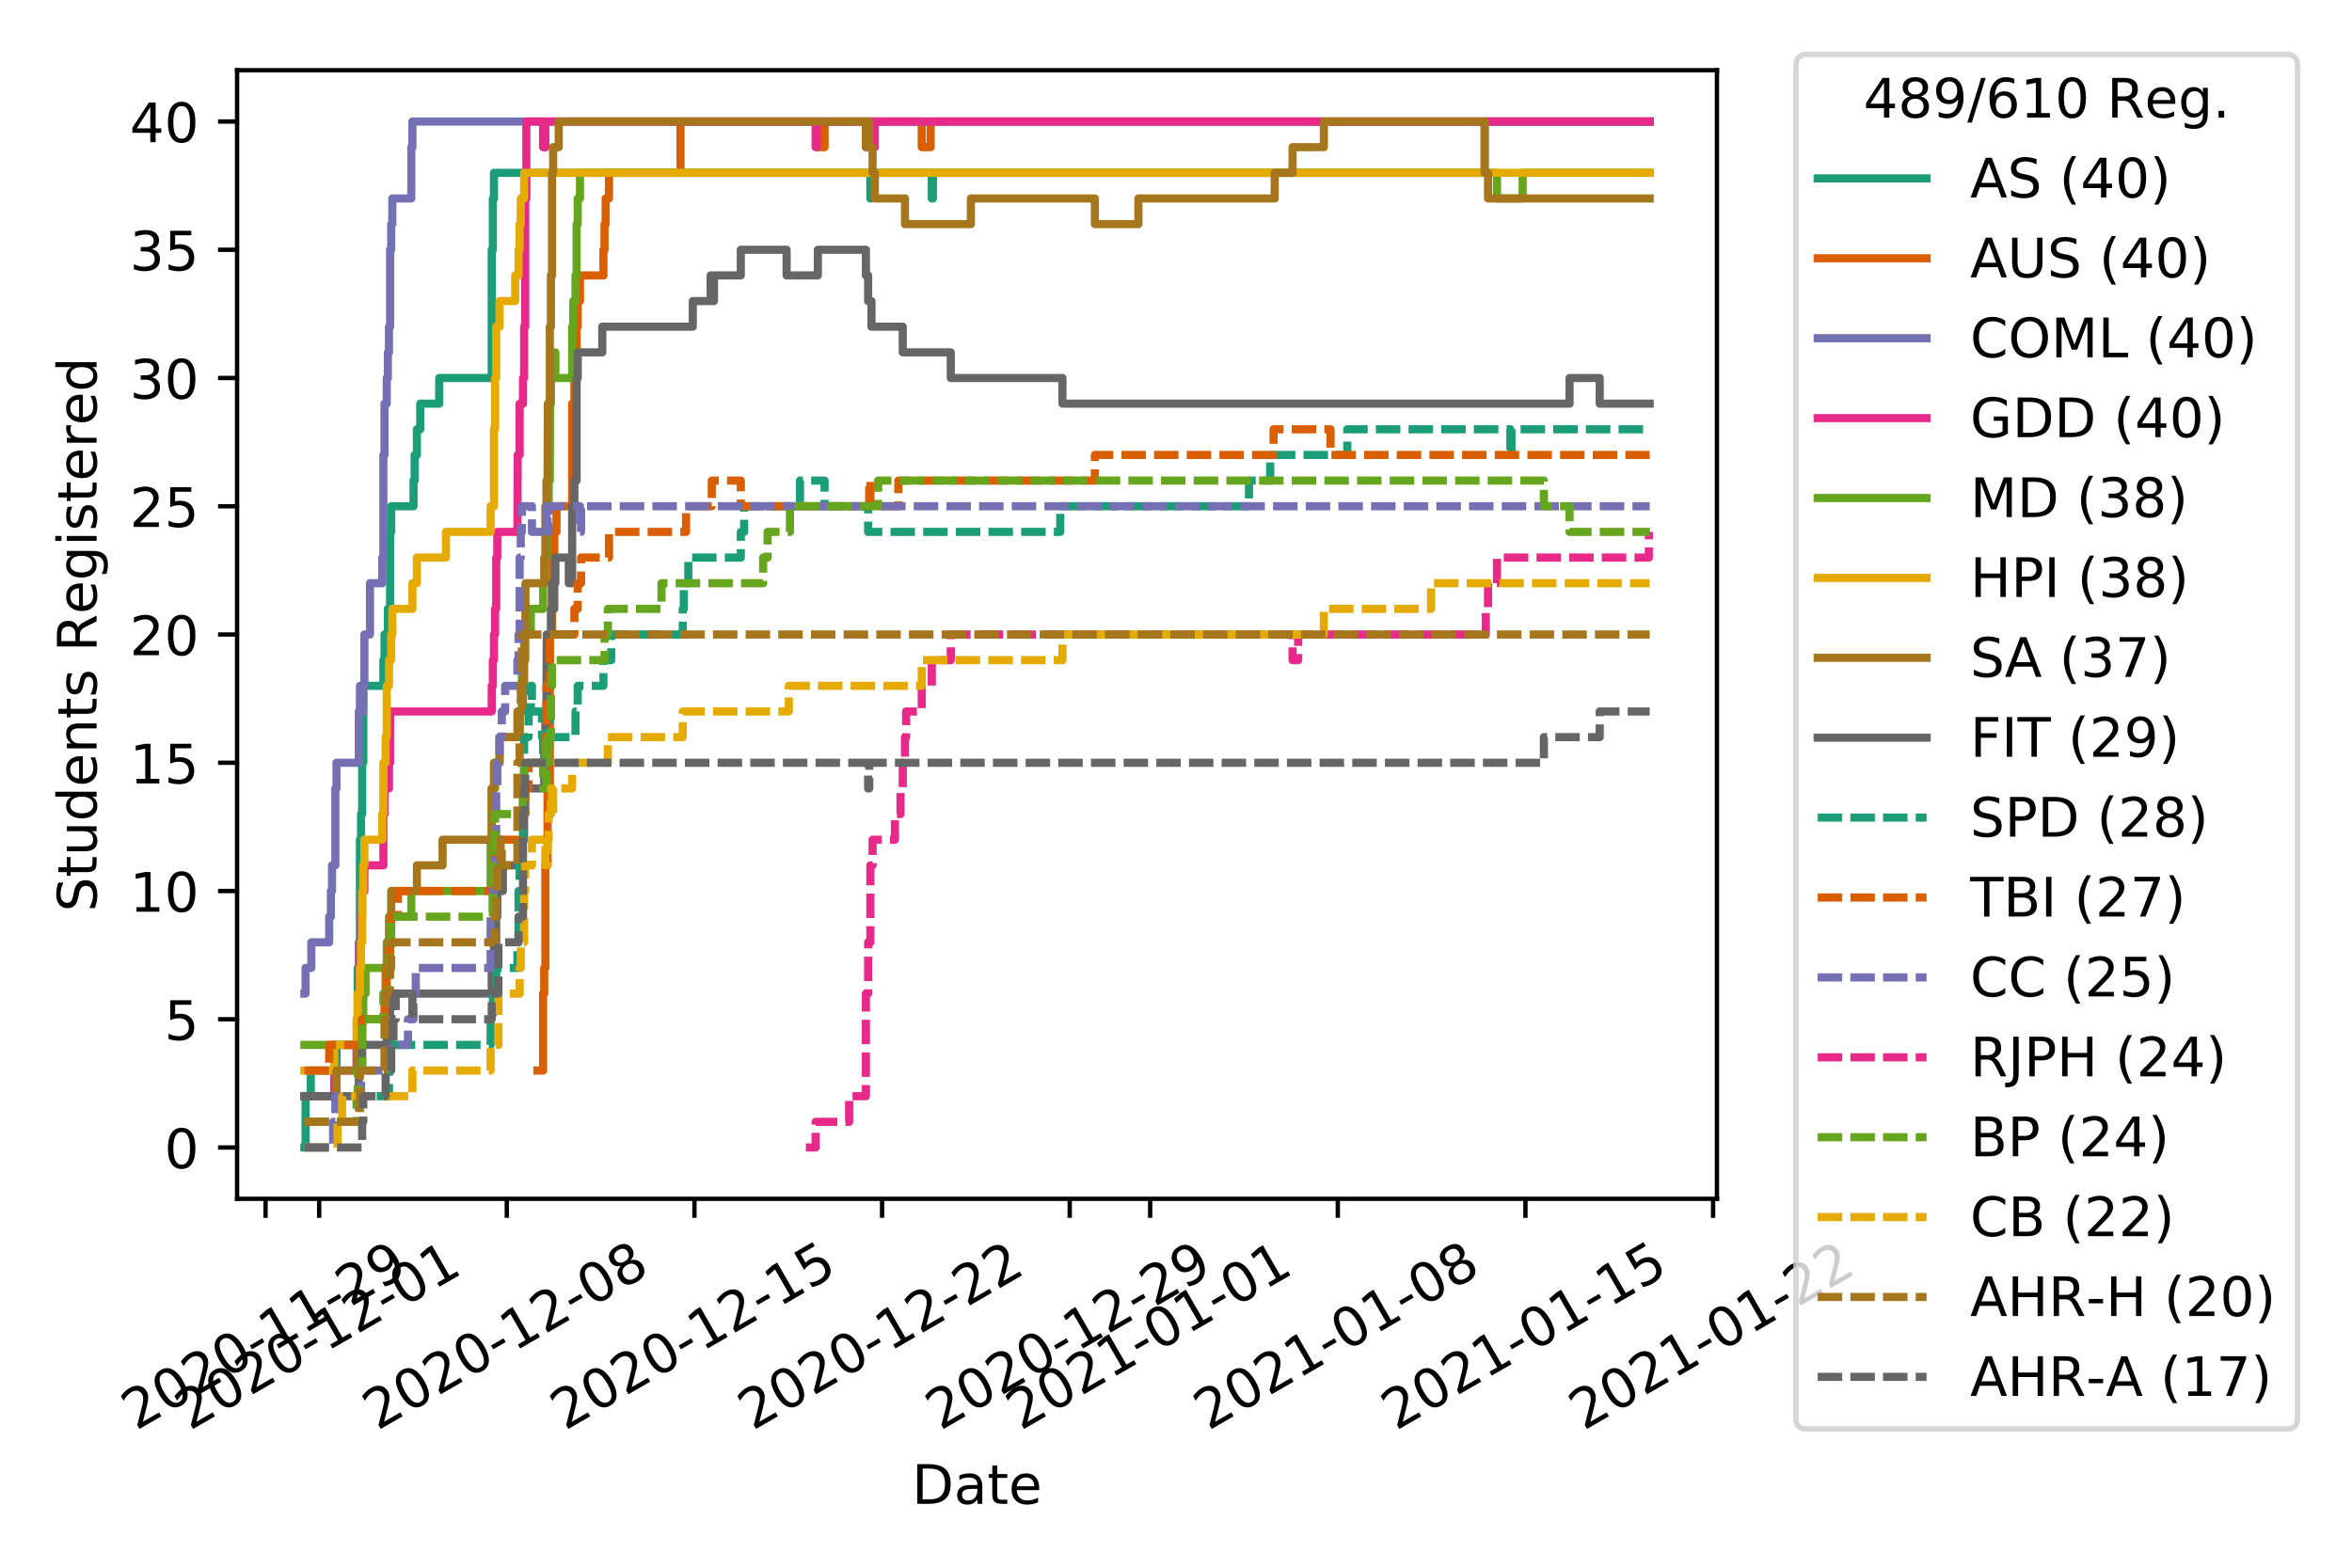 <?xml version="1.0" encoding="utf-8" standalone="no"?>
<!DOCTYPE svg PUBLIC "-//W3C//DTD SVG 1.1//EN"
  "http://www.w3.org/Graphics/SVG/1.1/DTD/svg11.dtd">
<!-- Created with matplotlib (https://matplotlib.org/) -->
<svg height="288pt" version="1.1" viewBox="0 0 432 288" width="432pt" xmlns="http://www.w3.org/2000/svg" xmlns:xlink="http://www.w3.org/1999/xlink">
 <defs>
  <style type="text/css">
*{stroke-linecap:butt;stroke-linejoin:round;}
  </style>
 </defs>
 <g id="figure_1">
  <g id="patch_1">
   <path d="M 0 288 
L 432 288 
L 432 0 
L 0 0 
z
" style="fill:#ffffff;"/>
  </g>
  <g id="axes_1">
   <g id="patch_2">
    <path d="M 43.55 220.231 
L 315.36 220.231 
L 315.36 12.9 
L 43.55 12.9 
z
" style="fill:#ffffff;"/>
   </g>
   <g id="matplotlib.axis_1">
    <g id="xtick_1">
     <g id="line2d_1">
      <defs>
       <path d="M 0 0 
L 0 3.5 
" id="m05c3567ac0" style="stroke:#000000;stroke-width:0.8;"/>
      </defs>
      <g>
       <use style="stroke:#000000;stroke-width:0.8;" x="48.775" xlink:href="#m05c3567ac0" y="220.231"/>
      </g>
     </g>
     <g id="text_1">
      <!-- 2020-11-29 -->
      <defs>
       <path d="M 19.188 8.297 
L 53.609 8.297 
L 53.609 0 
L 7.328 0 
L 7.328 8.297 
Q 12.938 14.109 22.625 23.891 
Q 32.328 33.688 34.812 36.531 
Q 39.547 41.844 41.422 45.531 
Q 43.312 49.219 43.312 52.781 
Q 43.312 58.594 39.234 62.25 
Q 35.156 65.922 28.609 65.922 
Q 23.969 65.922 18.812 64.312 
Q 13.672 62.703 7.812 59.422 
L 7.812 69.391 
Q 13.766 71.781 18.938 73 
Q 24.125 74.219 28.422 74.219 
Q 39.75 74.219 46.484 68.547 
Q 53.219 62.891 53.219 53.422 
Q 53.219 48.922 51.531 44.891 
Q 49.859 40.875 45.406 35.406 
Q 44.188 33.984 37.641 27.219 
Q 31.109 20.453 19.188 8.297 
z
" id="DejaVuSans-50"/>
       <path d="M 31.781 66.406 
Q 24.172 66.406 20.328 58.906 
Q 16.5 51.422 16.5 36.375 
Q 16.5 21.391 20.328 13.891 
Q 24.172 6.391 31.781 6.391 
Q 39.453 6.391 43.281 13.891 
Q 47.125 21.391 47.125 36.375 
Q 47.125 51.422 43.281 58.906 
Q 39.453 66.406 31.781 66.406 
z
M 31.781 74.219 
Q 44.047 74.219 50.516 64.516 
Q 56.984 54.828 56.984 36.375 
Q 56.984 17.969 50.516 8.266 
Q 44.047 -1.422 31.781 -1.422 
Q 19.531 -1.422 13.062 8.266 
Q 6.594 17.969 6.594 36.375 
Q 6.594 54.828 13.062 64.516 
Q 19.531 74.219 31.781 74.219 
z
" id="DejaVuSans-48"/>
       <path d="M 4.891 31.391 
L 31.203 31.391 
L 31.203 23.391 
L 4.891 23.391 
z
" id="DejaVuSans-45"/>
       <path d="M 12.406 8.297 
L 28.516 8.297 
L 28.516 63.922 
L 10.984 60.406 
L 10.984 69.391 
L 28.422 72.906 
L 38.281 72.906 
L 38.281 8.297 
L 54.391 8.297 
L 54.391 0 
L 12.406 0 
z
" id="DejaVuSans-49"/>
       <path d="M 10.984 1.516 
L 10.984 10.5 
Q 14.703 8.734 18.5 7.812 
Q 22.312 6.891 25.984 6.891 
Q 35.75 6.891 40.891 13.453 
Q 46.047 20.016 46.781 33.406 
Q 43.953 29.203 39.594 26.953 
Q 35.25 24.703 29.984 24.703 
Q 19.047 24.703 12.672 31.312 
Q 6.297 37.938 6.297 49.422 
Q 6.297 60.641 12.938 67.422 
Q 19.578 74.219 30.609 74.219 
Q 43.266 74.219 49.922 64.516 
Q 56.594 54.828 56.594 36.375 
Q 56.594 19.141 48.406 8.859 
Q 40.234 -1.422 26.422 -1.422 
Q 22.703 -1.422 18.891 -0.688 
Q 15.094 0.047 10.984 1.516 
z
M 30.609 32.422 
Q 37.25 32.422 41.125 36.953 
Q 45.016 41.5 45.016 49.422 
Q 45.016 57.281 41.125 61.844 
Q 37.25 66.406 30.609 66.406 
Q 23.969 66.406 20.094 61.844 
Q 16.219 57.281 16.219 49.422 
Q 16.219 41.5 20.094 36.953 
Q 23.969 32.422 30.609 32.422 
z
" id="DejaVuSans-57"/>
      </defs>
      <g transform="translate(24.99 262.869)rotate(-30)scale(0.1 -0.1)">
       <use xlink:href="#DejaVuSans-50"/>
       <use x="63.623" xlink:href="#DejaVuSans-48"/>
       <use x="127.246" xlink:href="#DejaVuSans-50"/>
       <use x="190.869" xlink:href="#DejaVuSans-48"/>
       <use x="254.492" xlink:href="#DejaVuSans-45"/>
       <use x="290.576" xlink:href="#DejaVuSans-49"/>
       <use x="354.199" xlink:href="#DejaVuSans-49"/>
       <use x="417.822" xlink:href="#DejaVuSans-45"/>
       <use x="453.906" xlink:href="#DejaVuSans-50"/>
       <use x="517.529" xlink:href="#DejaVuSans-57"/>
      </g>
     </g>
    </g>
    <g id="xtick_2">
     <g id="line2d_2">
      <g>
       <use style="stroke:#000000;stroke-width:0.8;" x="58.622" xlink:href="#m05c3567ac0" y="220.231"/>
      </g>
     </g>
     <g id="text_2">
      <!-- 2020-12-01 -->
      <g transform="translate(34.837 262.869)rotate(-30)scale(0.1 -0.1)">
       <use xlink:href="#DejaVuSans-50"/>
       <use x="63.623" xlink:href="#DejaVuSans-48"/>
       <use x="127.246" xlink:href="#DejaVuSans-50"/>
       <use x="190.869" xlink:href="#DejaVuSans-48"/>
       <use x="254.492" xlink:href="#DejaVuSans-45"/>
       <use x="290.576" xlink:href="#DejaVuSans-49"/>
       <use x="354.199" xlink:href="#DejaVuSans-50"/>
       <use x="417.822" xlink:href="#DejaVuSans-45"/>
       <use x="453.906" xlink:href="#DejaVuSans-48"/>
       <use x="517.529" xlink:href="#DejaVuSans-49"/>
      </g>
     </g>
    </g>
    <g id="xtick_3">
     <g id="line2d_3">
      <g>
       <use style="stroke:#000000;stroke-width:0.8;" x="93.087" xlink:href="#m05c3567ac0" y="220.231"/>
      </g>
     </g>
     <g id="text_3">
      <!-- 2020-12-08 -->
      <defs>
       <path d="M 31.781 34.625 
Q 24.75 34.625 20.719 30.859 
Q 16.703 27.094 16.703 20.516 
Q 16.703 13.922 20.719 10.156 
Q 24.75 6.391 31.781 6.391 
Q 38.812 6.391 42.859 10.172 
Q 46.922 13.969 46.922 20.516 
Q 46.922 27.094 42.891 30.859 
Q 38.875 34.625 31.781 34.625 
z
M 21.922 38.812 
Q 15.578 40.375 12.031 44.719 
Q 8.5 49.078 8.5 55.328 
Q 8.5 64.062 14.719 69.141 
Q 20.953 74.219 31.781 74.219 
Q 42.672 74.219 48.875 69.141 
Q 55.078 64.062 55.078 55.328 
Q 55.078 49.078 51.531 44.719 
Q 48 40.375 41.703 38.812 
Q 48.828 37.156 52.797 32.312 
Q 56.781 27.484 56.781 20.516 
Q 56.781 9.906 50.312 4.234 
Q 43.844 -1.422 31.781 -1.422 
Q 19.734 -1.422 13.25 4.234 
Q 6.781 9.906 6.781 20.516 
Q 6.781 27.484 10.781 32.312 
Q 14.797 37.156 21.922 38.812 
z
M 18.312 54.391 
Q 18.312 48.734 21.844 45.562 
Q 25.391 42.391 31.781 42.391 
Q 38.141 42.391 41.719 45.562 
Q 45.312 48.734 45.312 54.391 
Q 45.312 60.062 41.719 63.234 
Q 38.141 66.406 31.781 66.406 
Q 25.391 66.406 21.844 63.234 
Q 18.312 60.062 18.312 54.391 
z
" id="DejaVuSans-56"/>
      </defs>
      <g transform="translate(69.302 262.869)rotate(-30)scale(0.1 -0.1)">
       <use xlink:href="#DejaVuSans-50"/>
       <use x="63.623" xlink:href="#DejaVuSans-48"/>
       <use x="127.246" xlink:href="#DejaVuSans-50"/>
       <use x="190.869" xlink:href="#DejaVuSans-48"/>
       <use x="254.492" xlink:href="#DejaVuSans-45"/>
       <use x="290.576" xlink:href="#DejaVuSans-49"/>
       <use x="354.199" xlink:href="#DejaVuSans-50"/>
       <use x="417.822" xlink:href="#DejaVuSans-45"/>
       <use x="453.906" xlink:href="#DejaVuSans-48"/>
       <use x="517.529" xlink:href="#DejaVuSans-56"/>
      </g>
     </g>
    </g>
    <g id="xtick_4">
     <g id="line2d_4">
      <g>
       <use style="stroke:#000000;stroke-width:0.8;" x="127.552" xlink:href="#m05c3567ac0" y="220.231"/>
      </g>
     </g>
     <g id="text_4">
      <!-- 2020-12-15 -->
      <defs>
       <path d="M 10.797 72.906 
L 49.516 72.906 
L 49.516 64.594 
L 19.828 64.594 
L 19.828 46.734 
Q 21.969 47.469 24.109 47.828 
Q 26.266 48.188 28.422 48.188 
Q 40.625 48.188 47.75 41.5 
Q 54.891 34.812 54.891 23.391 
Q 54.891 11.625 47.562 5.094 
Q 40.234 -1.422 26.906 -1.422 
Q 22.312 -1.422 17.547 -0.641 
Q 12.797 0.141 7.719 1.703 
L 7.719 11.625 
Q 12.109 9.234 16.797 8.062 
Q 21.484 6.891 26.703 6.891 
Q 35.156 6.891 40.078 11.328 
Q 45.016 15.766 45.016 23.391 
Q 45.016 31 40.078 35.438 
Q 35.156 39.891 26.703 39.891 
Q 22.75 39.891 18.812 39.016 
Q 14.891 38.141 10.797 36.281 
z
" id="DejaVuSans-53"/>
      </defs>
      <g transform="translate(103.766 262.869)rotate(-30)scale(0.1 -0.1)">
       <use xlink:href="#DejaVuSans-50"/>
       <use x="63.623" xlink:href="#DejaVuSans-48"/>
       <use x="127.246" xlink:href="#DejaVuSans-50"/>
       <use x="190.869" xlink:href="#DejaVuSans-48"/>
       <use x="254.492" xlink:href="#DejaVuSans-45"/>
       <use x="290.576" xlink:href="#DejaVuSans-49"/>
       <use x="354.199" xlink:href="#DejaVuSans-50"/>
       <use x="417.822" xlink:href="#DejaVuSans-45"/>
       <use x="453.906" xlink:href="#DejaVuSans-49"/>
       <use x="517.529" xlink:href="#DejaVuSans-53"/>
      </g>
     </g>
    </g>
    <g id="xtick_5">
     <g id="line2d_5">
      <g>
       <use style="stroke:#000000;stroke-width:0.8;" x="162.016" xlink:href="#m05c3567ac0" y="220.231"/>
      </g>
     </g>
     <g id="text_5">
      <!-- 2020-12-22 -->
      <g transform="translate(138.231 262.869)rotate(-30)scale(0.1 -0.1)">
       <use xlink:href="#DejaVuSans-50"/>
       <use x="63.623" xlink:href="#DejaVuSans-48"/>
       <use x="127.246" xlink:href="#DejaVuSans-50"/>
       <use x="190.869" xlink:href="#DejaVuSans-48"/>
       <use x="254.492" xlink:href="#DejaVuSans-45"/>
       <use x="290.576" xlink:href="#DejaVuSans-49"/>
       <use x="354.199" xlink:href="#DejaVuSans-50"/>
       <use x="417.822" xlink:href="#DejaVuSans-45"/>
       <use x="453.906" xlink:href="#DejaVuSans-50"/>
       <use x="517.529" xlink:href="#DejaVuSans-50"/>
      </g>
     </g>
    </g>
    <g id="xtick_6">
     <g id="line2d_6">
      <g>
       <use style="stroke:#000000;stroke-width:0.8;" x="196.481" xlink:href="#m05c3567ac0" y="220.231"/>
      </g>
     </g>
     <g id="text_6">
      <!-- 2020-12-29 -->
      <g transform="translate(172.696 262.869)rotate(-30)scale(0.1 -0.1)">
       <use xlink:href="#DejaVuSans-50"/>
       <use x="63.623" xlink:href="#DejaVuSans-48"/>
       <use x="127.246" xlink:href="#DejaVuSans-50"/>
       <use x="190.869" xlink:href="#DejaVuSans-48"/>
       <use x="254.492" xlink:href="#DejaVuSans-45"/>
       <use x="290.576" xlink:href="#DejaVuSans-49"/>
       <use x="354.199" xlink:href="#DejaVuSans-50"/>
       <use x="417.822" xlink:href="#DejaVuSans-45"/>
       <use x="453.906" xlink:href="#DejaVuSans-50"/>
       <use x="517.529" xlink:href="#DejaVuSans-57"/>
      </g>
     </g>
    </g>
    <g id="xtick_7">
     <g id="line2d_7">
      <g>
       <use style="stroke:#000000;stroke-width:0.8;" x="211.252" xlink:href="#m05c3567ac0" y="220.231"/>
      </g>
     </g>
     <g id="text_7">
      <!-- 2021-01-01 -->
      <g transform="translate(187.467 262.869)rotate(-30)scale(0.1 -0.1)">
       <use xlink:href="#DejaVuSans-50"/>
       <use x="63.623" xlink:href="#DejaVuSans-48"/>
       <use x="127.246" xlink:href="#DejaVuSans-50"/>
       <use x="190.869" xlink:href="#DejaVuSans-49"/>
       <use x="254.492" xlink:href="#DejaVuSans-45"/>
       <use x="290.576" xlink:href="#DejaVuSans-48"/>
       <use x="354.199" xlink:href="#DejaVuSans-49"/>
       <use x="417.822" xlink:href="#DejaVuSans-45"/>
       <use x="453.906" xlink:href="#DejaVuSans-48"/>
       <use x="517.529" xlink:href="#DejaVuSans-49"/>
      </g>
     </g>
    </g>
    <g id="xtick_8">
     <g id="line2d_8">
      <g>
       <use style="stroke:#000000;stroke-width:0.8;" x="245.717" xlink:href="#m05c3567ac0" y="220.231"/>
      </g>
     </g>
     <g id="text_8">
      <!-- 2021-01-08 -->
      <g transform="translate(221.932 262.869)rotate(-30)scale(0.1 -0.1)">
       <use xlink:href="#DejaVuSans-50"/>
       <use x="63.623" xlink:href="#DejaVuSans-48"/>
       <use x="127.246" xlink:href="#DejaVuSans-50"/>
       <use x="190.869" xlink:href="#DejaVuSans-49"/>
       <use x="254.492" xlink:href="#DejaVuSans-45"/>
       <use x="290.576" xlink:href="#DejaVuSans-48"/>
       <use x="354.199" xlink:href="#DejaVuSans-49"/>
       <use x="417.822" xlink:href="#DejaVuSans-45"/>
       <use x="453.906" xlink:href="#DejaVuSans-48"/>
       <use x="517.529" xlink:href="#DejaVuSans-56"/>
      </g>
     </g>
    </g>
    <g id="xtick_9">
     <g id="line2d_9">
      <g>
       <use style="stroke:#000000;stroke-width:0.8;" x="280.182" xlink:href="#m05c3567ac0" y="220.231"/>
      </g>
     </g>
     <g id="text_9">
      <!-- 2021-01-15 -->
      <g transform="translate(256.397 262.869)rotate(-30)scale(0.1 -0.1)">
       <use xlink:href="#DejaVuSans-50"/>
       <use x="63.623" xlink:href="#DejaVuSans-48"/>
       <use x="127.246" xlink:href="#DejaVuSans-50"/>
       <use x="190.869" xlink:href="#DejaVuSans-49"/>
       <use x="254.492" xlink:href="#DejaVuSans-45"/>
       <use x="290.576" xlink:href="#DejaVuSans-48"/>
       <use x="354.199" xlink:href="#DejaVuSans-49"/>
       <use x="417.822" xlink:href="#DejaVuSans-45"/>
       <use x="453.906" xlink:href="#DejaVuSans-49"/>
       <use x="517.529" xlink:href="#DejaVuSans-53"/>
      </g>
     </g>
    </g>
    <g id="xtick_10">
     <g id="line2d_10">
      <g>
       <use style="stroke:#000000;stroke-width:0.8;" x="314.647" xlink:href="#m05c3567ac0" y="220.231"/>
      </g>
     </g>
     <g id="text_10">
      <!-- 2021-01-22 -->
      <g transform="translate(290.862 262.869)rotate(-30)scale(0.1 -0.1)">
       <use xlink:href="#DejaVuSans-50"/>
       <use x="63.623" xlink:href="#DejaVuSans-48"/>
       <use x="127.246" xlink:href="#DejaVuSans-50"/>
       <use x="190.869" xlink:href="#DejaVuSans-49"/>
       <use x="254.492" xlink:href="#DejaVuSans-45"/>
       <use x="290.576" xlink:href="#DejaVuSans-48"/>
       <use x="354.199" xlink:href="#DejaVuSans-49"/>
       <use x="417.822" xlink:href="#DejaVuSans-45"/>
       <use x="453.906" xlink:href="#DejaVuSans-50"/>
       <use x="517.529" xlink:href="#DejaVuSans-50"/>
      </g>
     </g>
    </g>
    <g id="text_11">
     <!-- Date -->
     <defs>
      <path d="M 19.672 64.797 
L 19.672 8.109 
L 31.594 8.109 
Q 46.688 8.109 53.688 14.938 
Q 60.688 21.781 60.688 36.531 
Q 60.688 51.172 53.688 57.984 
Q 46.688 64.797 31.594 64.797 
z
M 9.812 72.906 
L 30.078 72.906 
Q 51.266 72.906 61.172 64.094 
Q 71.094 55.281 71.094 36.531 
Q 71.094 17.672 61.125 8.828 
Q 51.172 0 30.078 0 
L 9.812 0 
z
" id="DejaVuSans-68"/>
      <path d="M 34.281 27.484 
Q 23.391 27.484 19.188 25 
Q 14.984 22.516 14.984 16.5 
Q 14.984 11.719 18.141 8.906 
Q 21.297 6.109 26.703 6.109 
Q 34.188 6.109 38.703 11.406 
Q 43.219 16.703 43.219 25.484 
L 43.219 27.484 
z
M 52.203 31.203 
L 52.203 0 
L 43.219 0 
L 43.219 8.297 
Q 40.141 3.328 35.547 0.953 
Q 30.953 -1.422 24.312 -1.422 
Q 15.922 -1.422 10.953 3.297 
Q 6 8.016 6 15.922 
Q 6 25.141 12.172 29.828 
Q 18.359 34.516 30.609 34.516 
L 43.219 34.516 
L 43.219 35.406 
Q 43.219 41.609 39.141 45 
Q 35.062 48.391 27.688 48.391 
Q 23 48.391 18.547 47.266 
Q 14.109 46.141 10.016 43.891 
L 10.016 52.203 
Q 14.938 54.109 19.578 55.047 
Q 24.219 56 28.609 56 
Q 40.484 56 46.344 49.844 
Q 52.203 43.703 52.203 31.203 
z
" id="DejaVuSans-97"/>
      <path d="M 18.312 70.219 
L 18.312 54.688 
L 36.812 54.688 
L 36.812 47.703 
L 18.312 47.703 
L 18.312 18.016 
Q 18.312 11.328 20.141 9.422 
Q 21.969 7.516 27.594 7.516 
L 36.812 7.516 
L 36.812 0 
L 27.594 0 
Q 17.188 0 13.234 3.875 
Q 9.281 7.766 9.281 18.016 
L 9.281 47.703 
L 2.688 47.703 
L 2.688 54.688 
L 9.281 54.688 
L 9.281 70.219 
z
" id="DejaVuSans-116"/>
      <path d="M 56.203 29.594 
L 56.203 25.203 
L 14.891 25.203 
Q 15.484 15.922 20.484 11.062 
Q 25.484 6.203 34.422 6.203 
Q 39.594 6.203 44.453 7.469 
Q 49.312 8.734 54.109 11.281 
L 54.109 2.781 
Q 49.266 0.734 44.188 -0.344 
Q 39.109 -1.422 33.891 -1.422 
Q 20.797 -1.422 13.156 6.188 
Q 5.516 13.812 5.516 26.812 
Q 5.516 40.234 12.766 48.109 
Q 20.016 56 32.328 56 
Q 43.359 56 49.781 48.891 
Q 56.203 41.797 56.203 29.594 
z
M 47.219 32.234 
Q 47.125 39.594 43.094 43.984 
Q 39.062 48.391 32.422 48.391 
Q 24.906 48.391 20.391 44.141 
Q 15.875 39.891 15.188 32.172 
z
" id="DejaVuSans-101"/>
     </defs>
     <g transform="translate(167.504 276.269)scale(0.1 -0.1)">
      <use xlink:href="#DejaVuSans-68"/>
      <use x="77.002" xlink:href="#DejaVuSans-97"/>
      <use x="138.281" xlink:href="#DejaVuSans-116"/>
      <use x="177.49" xlink:href="#DejaVuSans-101"/>
     </g>
    </g>
   </g>
   <g id="matplotlib.axis_2">
    <g id="ytick_1">
     <g id="line2d_11">
      <defs>
       <path d="M 0 0 
L -3.5 0 
" id="m2a73dcbe97" style="stroke:#000000;stroke-width:0.8;"/>
      </defs>
      <g>
       <use style="stroke:#000000;stroke-width:0.8;" x="43.55" xlink:href="#m2a73dcbe97" y="210.807"/>
      </g>
     </g>
     <g id="text_12">
      <!-- 0 -->
      <g transform="translate(30.188 214.606)scale(0.1 -0.1)">
       <use xlink:href="#DejaVuSans-48"/>
      </g>
     </g>
    </g>
    <g id="ytick_2">
     <g id="line2d_12">
      <g>
       <use style="stroke:#000000;stroke-width:0.8;" x="43.55" xlink:href="#m2a73dcbe97" y="187.246"/>
      </g>
     </g>
     <g id="text_13">
      <!-- 5 -->
      <g transform="translate(30.188 191.046)scale(0.1 -0.1)">
       <use xlink:href="#DejaVuSans-53"/>
      </g>
     </g>
    </g>
    <g id="ytick_3">
     <g id="line2d_13">
      <g>
       <use style="stroke:#000000;stroke-width:0.8;" x="43.55" xlink:href="#m2a73dcbe97" y="163.686"/>
      </g>
     </g>
     <g id="text_14">
      <!-- 10 -->
      <g transform="translate(23.825 167.485)scale(0.1 -0.1)">
       <use xlink:href="#DejaVuSans-49"/>
       <use x="63.623" xlink:href="#DejaVuSans-48"/>
      </g>
     </g>
    </g>
    <g id="ytick_4">
     <g id="line2d_14">
      <g>
       <use style="stroke:#000000;stroke-width:0.8;" x="43.55" xlink:href="#m2a73dcbe97" y="140.126"/>
      </g>
     </g>
     <g id="text_15">
      <!-- 15 -->
      <g transform="translate(23.825 143.925)scale(0.1 -0.1)">
       <use xlink:href="#DejaVuSans-49"/>
       <use x="63.623" xlink:href="#DejaVuSans-53"/>
      </g>
     </g>
    </g>
    <g id="ytick_5">
     <g id="line2d_15">
      <g>
       <use style="stroke:#000000;stroke-width:0.8;" x="43.55" xlink:href="#m2a73dcbe97" y="116.565"/>
      </g>
     </g>
     <g id="text_16">
      <!-- 20 -->
      <g transform="translate(23.825 120.365)scale(0.1 -0.1)">
       <use xlink:href="#DejaVuSans-50"/>
       <use x="63.623" xlink:href="#DejaVuSans-48"/>
      </g>
     </g>
    </g>
    <g id="ytick_6">
     <g id="line2d_16">
      <g>
       <use style="stroke:#000000;stroke-width:0.8;" x="43.55" xlink:href="#m2a73dcbe97" y="93.005"/>
      </g>
     </g>
     <g id="text_17">
      <!-- 25 -->
      <g transform="translate(23.825 96.804)scale(0.1 -0.1)">
       <use xlink:href="#DejaVuSans-50"/>
       <use x="63.623" xlink:href="#DejaVuSans-53"/>
      </g>
     </g>
    </g>
    <g id="ytick_7">
     <g id="line2d_17">
      <g>
       <use style="stroke:#000000;stroke-width:0.8;" x="43.55" xlink:href="#m2a73dcbe97" y="69.445"/>
      </g>
     </g>
     <g id="text_18">
      <!-- 30 -->
      <defs>
       <path d="M 40.578 39.312 
Q 47.656 37.797 51.625 33 
Q 55.609 28.219 55.609 21.188 
Q 55.609 10.406 48.188 4.484 
Q 40.766 -1.422 27.094 -1.422 
Q 22.516 -1.422 17.656 -0.516 
Q 12.797 0.391 7.625 2.203 
L 7.625 11.719 
Q 11.719 9.328 16.594 8.109 
Q 21.484 6.891 26.812 6.891 
Q 36.078 6.891 40.938 10.547 
Q 45.797 14.203 45.797 21.188 
Q 45.797 27.641 41.281 31.266 
Q 36.766 34.906 28.719 34.906 
L 20.219 34.906 
L 20.219 43.016 
L 29.109 43.016 
Q 36.375 43.016 40.234 45.922 
Q 44.094 48.828 44.094 54.297 
Q 44.094 59.906 40.109 62.906 
Q 36.141 65.922 28.719 65.922 
Q 24.656 65.922 20.016 65.031 
Q 15.375 64.156 9.812 62.312 
L 9.812 71.094 
Q 15.438 72.656 20.344 73.438 
Q 25.25 74.219 29.594 74.219 
Q 40.828 74.219 47.359 69.109 
Q 53.906 64.016 53.906 55.328 
Q 53.906 49.266 50.438 45.094 
Q 46.969 40.922 40.578 39.312 
z
" id="DejaVuSans-51"/>
      </defs>
      <g transform="translate(23.825 73.244)scale(0.1 -0.1)">
       <use xlink:href="#DejaVuSans-51"/>
       <use x="63.623" xlink:href="#DejaVuSans-48"/>
      </g>
     </g>
    </g>
    <g id="ytick_8">
     <g id="line2d_18">
      <g>
       <use style="stroke:#000000;stroke-width:0.8;" x="43.55" xlink:href="#m2a73dcbe97" y="45.884"/>
      </g>
     </g>
     <g id="text_19">
      <!-- 35 -->
      <g transform="translate(23.825 49.684)scale(0.1 -0.1)">
       <use xlink:href="#DejaVuSans-51"/>
       <use x="63.623" xlink:href="#DejaVuSans-53"/>
      </g>
     </g>
    </g>
    <g id="ytick_9">
     <g id="line2d_19">
      <g>
       <use style="stroke:#000000;stroke-width:0.8;" x="43.55" xlink:href="#m2a73dcbe97" y="22.324"/>
      </g>
     </g>
     <g id="text_20">
      <!-- 40 -->
      <defs>
       <path d="M 37.797 64.312 
L 12.891 25.391 
L 37.797 25.391 
z
M 35.203 72.906 
L 47.609 72.906 
L 47.609 25.391 
L 58.016 25.391 
L 58.016 17.188 
L 47.609 17.188 
L 47.609 0 
L 37.797 0 
L 37.797 17.188 
L 4.891 17.188 
L 4.891 26.703 
z
" id="DejaVuSans-52"/>
      </defs>
      <g transform="translate(23.825 26.123)scale(0.1 -0.1)">
       <use xlink:href="#DejaVuSans-52"/>
       <use x="63.623" xlink:href="#DejaVuSans-48"/>
      </g>
     </g>
    </g>
    <g id="text_21">
     <!-- Students Registered -->
     <defs>
      <path d="M 53.516 70.516 
L 53.516 60.891 
Q 47.906 63.578 42.922 64.891 
Q 37.938 66.219 33.297 66.219 
Q 25.25 66.219 20.875 63.094 
Q 16.5 59.969 16.5 54.203 
Q 16.5 49.359 19.406 46.891 
Q 22.312 44.438 30.422 42.922 
L 36.375 41.703 
Q 47.406 39.594 52.656 34.297 
Q 57.906 29 57.906 20.125 
Q 57.906 9.516 50.797 4.047 
Q 43.703 -1.422 29.984 -1.422 
Q 24.812 -1.422 18.969 -0.25 
Q 13.141 0.922 6.891 3.219 
L 6.891 13.375 
Q 12.891 10.016 18.656 8.297 
Q 24.422 6.594 29.984 6.594 
Q 38.422 6.594 43.016 9.906 
Q 47.609 13.234 47.609 19.391 
Q 47.609 24.75 44.312 27.781 
Q 41.016 30.812 33.5 32.328 
L 27.484 33.5 
Q 16.453 35.688 11.516 40.375 
Q 6.594 45.062 6.594 53.422 
Q 6.594 63.094 13.406 68.656 
Q 20.219 74.219 32.172 74.219 
Q 37.312 74.219 42.625 73.281 
Q 47.953 72.359 53.516 70.516 
z
" id="DejaVuSans-83"/>
      <path d="M 8.5 21.578 
L 8.5 54.688 
L 17.484 54.688 
L 17.484 21.922 
Q 17.484 14.156 20.5 10.266 
Q 23.531 6.391 29.594 6.391 
Q 36.859 6.391 41.078 11.031 
Q 45.312 15.672 45.312 23.688 
L 45.312 54.688 
L 54.297 54.688 
L 54.297 0 
L 45.312 0 
L 45.312 8.406 
Q 42.047 3.422 37.719 1 
Q 33.406 -1.422 27.688 -1.422 
Q 18.266 -1.422 13.375 4.438 
Q 8.5 10.297 8.5 21.578 
z
M 31.109 56 
z
" id="DejaVuSans-117"/>
      <path d="M 45.406 46.391 
L 45.406 75.984 
L 54.391 75.984 
L 54.391 0 
L 45.406 0 
L 45.406 8.203 
Q 42.578 3.328 38.25 0.953 
Q 33.938 -1.422 27.875 -1.422 
Q 17.969 -1.422 11.734 6.484 
Q 5.516 14.406 5.516 27.297 
Q 5.516 40.188 11.734 48.094 
Q 17.969 56 27.875 56 
Q 33.938 56 38.25 53.625 
Q 42.578 51.266 45.406 46.391 
z
M 14.797 27.297 
Q 14.797 17.391 18.875 11.75 
Q 22.953 6.109 30.078 6.109 
Q 37.203 6.109 41.297 11.75 
Q 45.406 17.391 45.406 27.297 
Q 45.406 37.203 41.297 42.844 
Q 37.203 48.484 30.078 48.484 
Q 22.953 48.484 18.875 42.844 
Q 14.797 37.203 14.797 27.297 
z
" id="DejaVuSans-100"/>
      <path d="M 54.891 33.016 
L 54.891 0 
L 45.906 0 
L 45.906 32.719 
Q 45.906 40.484 42.875 44.328 
Q 39.844 48.188 33.797 48.188 
Q 26.516 48.188 22.312 43.547 
Q 18.109 38.922 18.109 30.906 
L 18.109 0 
L 9.078 0 
L 9.078 54.688 
L 18.109 54.688 
L 18.109 46.188 
Q 21.344 51.125 25.703 53.562 
Q 30.078 56 35.797 56 
Q 45.219 56 50.047 50.172 
Q 54.891 44.344 54.891 33.016 
z
" id="DejaVuSans-110"/>
      <path d="M 44.281 53.078 
L 44.281 44.578 
Q 40.484 46.531 36.375 47.5 
Q 32.281 48.484 27.875 48.484 
Q 21.188 48.484 17.844 46.438 
Q 14.5 44.391 14.5 40.281 
Q 14.5 37.156 16.891 35.375 
Q 19.281 33.594 26.516 31.984 
L 29.594 31.297 
Q 39.156 29.25 43.188 25.516 
Q 47.219 21.781 47.219 15.094 
Q 47.219 7.469 41.188 3.016 
Q 35.156 -1.422 24.609 -1.422 
Q 20.219 -1.422 15.453 -0.562 
Q 10.688 0.297 5.422 2 
L 5.422 11.281 
Q 10.406 8.688 15.234 7.391 
Q 20.062 6.109 24.812 6.109 
Q 31.156 6.109 34.562 8.281 
Q 37.984 10.453 37.984 14.406 
Q 37.984 18.062 35.516 20.016 
Q 33.062 21.969 24.703 23.781 
L 21.578 24.516 
Q 13.234 26.266 9.516 29.906 
Q 5.812 33.547 5.812 39.891 
Q 5.812 47.609 11.281 51.797 
Q 16.75 56 26.812 56 
Q 31.781 56 36.172 55.266 
Q 40.578 54.547 44.281 53.078 
z
" id="DejaVuSans-115"/>
      <path id="DejaVuSans-32"/>
      <path d="M 44.391 34.188 
Q 47.562 33.109 50.562 29.594 
Q 53.562 26.078 56.594 19.922 
L 66.609 0 
L 56 0 
L 46.688 18.703 
Q 43.062 26.031 39.672 28.422 
Q 36.281 30.812 30.422 30.812 
L 19.672 30.812 
L 19.672 0 
L 9.812 0 
L 9.812 72.906 
L 32.078 72.906 
Q 44.578 72.906 50.734 67.672 
Q 56.891 62.453 56.891 51.906 
Q 56.891 45.016 53.688 40.469 
Q 50.484 35.938 44.391 34.188 
z
M 19.672 64.797 
L 19.672 38.922 
L 32.078 38.922 
Q 39.203 38.922 42.844 42.219 
Q 46.484 45.516 46.484 51.906 
Q 46.484 58.297 42.844 61.547 
Q 39.203 64.797 32.078 64.797 
z
" id="DejaVuSans-82"/>
      <path d="M 45.406 27.984 
Q 45.406 37.75 41.375 43.109 
Q 37.359 48.484 30.078 48.484 
Q 22.859 48.484 18.828 43.109 
Q 14.797 37.75 14.797 27.984 
Q 14.797 18.266 18.828 12.891 
Q 22.859 7.516 30.078 7.516 
Q 37.359 7.516 41.375 12.891 
Q 45.406 18.266 45.406 27.984 
z
M 54.391 6.781 
Q 54.391 -7.172 48.188 -13.984 
Q 42 -20.797 29.203 -20.797 
Q 24.469 -20.797 20.266 -20.094 
Q 16.062 -19.391 12.109 -17.922 
L 12.109 -9.188 
Q 16.062 -11.328 19.922 -12.344 
Q 23.781 -13.375 27.781 -13.375 
Q 36.625 -13.375 41.016 -8.766 
Q 45.406 -4.156 45.406 5.172 
L 45.406 9.625 
Q 42.625 4.781 38.281 2.391 
Q 33.938 0 27.875 0 
Q 17.828 0 11.672 7.656 
Q 5.516 15.328 5.516 27.984 
Q 5.516 40.672 11.672 48.328 
Q 17.828 56 27.875 56 
Q 33.938 56 38.281 53.609 
Q 42.625 51.219 45.406 46.391 
L 45.406 54.688 
L 54.391 54.688 
z
" id="DejaVuSans-103"/>
      <path d="M 9.422 54.688 
L 18.406 54.688 
L 18.406 0 
L 9.422 0 
z
M 9.422 75.984 
L 18.406 75.984 
L 18.406 64.594 
L 9.422 64.594 
z
" id="DejaVuSans-105"/>
      <path d="M 41.109 46.297 
Q 39.594 47.172 37.812 47.578 
Q 36.031 48 33.891 48 
Q 26.266 48 22.188 43.047 
Q 18.109 38.094 18.109 28.812 
L 18.109 0 
L 9.078 0 
L 9.078 54.688 
L 18.109 54.688 
L 18.109 46.188 
Q 20.953 51.172 25.484 53.578 
Q 30.031 56 36.531 56 
Q 37.453 56 38.578 55.875 
Q 39.703 55.766 41.062 55.516 
z
" id="DejaVuSans-114"/>
     </defs>
     <g transform="translate(17.745 167.499)rotate(-90)scale(0.1 -0.1)">
      <use xlink:href="#DejaVuSans-83"/>
      <use x="63.477" xlink:href="#DejaVuSans-116"/>
      <use x="102.686" xlink:href="#DejaVuSans-117"/>
      <use x="166.064" xlink:href="#DejaVuSans-100"/>
      <use x="229.541" xlink:href="#DejaVuSans-101"/>
      <use x="291.064" xlink:href="#DejaVuSans-110"/>
      <use x="354.443" xlink:href="#DejaVuSans-116"/>
      <use x="393.652" xlink:href="#DejaVuSans-115"/>
      <use x="445.752" xlink:href="#DejaVuSans-32"/>
      <use x="477.539" xlink:href="#DejaVuSans-82"/>
      <use x="546.959" xlink:href="#DejaVuSans-101"/>
      <use x="608.482" xlink:href="#DejaVuSans-103"/>
      <use x="671.959" xlink:href="#DejaVuSans-105"/>
      <use x="699.742" xlink:href="#DejaVuSans-115"/>
      <use x="751.842" xlink:href="#DejaVuSans-116"/>
      <use x="791.051" xlink:href="#DejaVuSans-101"/>
      <use x="852.574" xlink:href="#DejaVuSans-114"/>
      <use x="893.656" xlink:href="#DejaVuSans-101"/>
      <use x="955.18" xlink:href="#DejaVuSans-100"/>
     </g>
    </g>
   </g>
   <g id="line2d_20">
    <path clip-path="url(#pd4e61c746c)" d="M 55.905 210.807 
L 56.121 210.807 
L 56.121 201.383 
L 56.232 201.383 
L 57.084 201.383 
L 57.084 196.67 
L 57.183 196.67 
L 61.802 196.67 
L 61.802 191.958 
L 61.905 191.958 
L 65.7 191.958 
L 65.7 177.822 
L 65.802 177.822 
L 65.905 177.822 
L 65.905 173.11 
L 66.008 173.11 
L 66.11 173.11 
L 66.11 154.262 
L 66.213 154.262 
L 66.315 154.262 
L 66.315 149.55 
L 66.418 149.55 
L 66.52 149.55 
L 66.52 140.126 
L 66.623 140.126 
L 66.726 140.126 
L 66.726 125.99 
L 66.828 125.99 
L 70.418 125.99 
L 70.418 121.277 
L 70.521 121.277 
L 70.623 121.277 
L 70.623 116.565 
L 70.726 116.565 
L 71.239 116.565 
L 71.239 111.853 
L 71.341 111.853 
L 71.649 111.853 
L 71.649 97.717 
L 71.752 97.717 
L 71.854 97.717 
L 71.854 93.005 
L 71.957 93.005 
L 75.957 93.005 
L 75.957 88.293 
L 76.06 88.293 
L 76.162 88.293 
L 76.162 83.581 
L 76.265 83.581 
L 76.573 83.581 
L 76.573 78.869 
L 76.675 78.869 
L 77.188 78.869 
L 77.188 74.157 
L 77.291 74.157 
L 80.676 74.157 
L 80.676 69.445 
L 80.778 69.445 
L 90.318 69.445 
L 90.318 45.884 
L 90.42 45.884 
L 90.523 45.884 
L 90.523 36.46 
L 90.625 36.46 
L 90.728 36.46 
L 90.728 31.748 
L 90.83 31.748 
L 159.863 31.748 
L 159.863 36.46 
L 159.965 36.46 
L 160.068 36.46 
L 160.068 31.748 
L 160.171 31.748 
L 171.146 31.748 
L 171.146 36.46 
L 171.249 36.46 
L 171.351 36.46 
L 171.351 31.748 
L 171.454 31.748 
L 272.694 31.748 
L 272.694 22.324 
L 272.797 22.324 
L 303.005 22.324 
L 303.005 22.324 
" style="fill:none;stroke:#1b9e77;stroke-linecap:square;stroke-width:1.5;"/>
   </g>
   <g id="line2d_21">
    <path clip-path="url(#pd4e61c746c)" d="M 98.729 196.67 
L 99.754 196.67 
L 99.754 182.534 
L 99.857 182.534 
L 99.96 182.534 
L 99.96 177.822 
L 100.062 177.822 
L 100.165 177.822 
L 100.165 158.974 
L 100.267 158.974 
L 100.575 158.974 
L 100.575 144.838 
L 100.678 144.838 
L 100.985 144.838 
L 100.985 116.565 
L 101.088 116.565 
L 101.396 116.565 
L 101.396 107.141 
L 101.498 107.141 
L 101.601 107.141 
L 101.601 102.429 
L 101.703 102.429 
L 101.806 102.429 
L 101.806 97.717 
L 101.908 97.717 
L 102.216 97.717 
L 102.216 93.005 
L 102.319 93.005 
L 105.088 93.005 
L 105.088 74.157 
L 105.191 74.157 
L 105.499 74.157 
L 105.499 69.445 
L 105.601 69.445 
L 105.909 69.445 
L 105.909 60.021 
L 106.011 60.021 
L 106.114 60.021 
L 106.114 55.309 
L 106.217 55.309 
L 106.524 55.309 
L 106.524 50.597 
L 106.627 50.597 
L 110.832 50.597 
L 110.832 45.884 
L 110.935 45.884 
L 111.038 45.884 
L 111.038 41.172 
L 111.14 41.172 
L 111.243 41.172 
L 111.243 36.46 
L 111.345 36.46 
L 111.858 36.46 
L 111.858 31.748 
L 111.961 31.748 
L 124.988 31.748 
L 124.988 22.324 
L 125.09 22.324 
L 150.221 22.324 
L 150.221 27.036 
L 150.323 27.036 
L 151.452 27.036 
L 151.452 22.324 
L 151.554 22.324 
L 169.3 22.324 
L 169.3 27.036 
L 169.402 27.036 
L 170.941 27.036 
L 170.941 22.324 
L 171.043 22.324 
L 303.005 22.324 
L 303.005 22.324 
" style="fill:none;stroke:#d95f02;stroke-linecap:square;stroke-width:1.5;"/>
   </g>
   <g id="line2d_22">
    <path clip-path="url(#pd4e61c746c)" d="M 55.905 182.534 
L 56.121 182.534 
L 56.121 177.822 
L 56.232 177.822 
L 57.183 177.822 
L 57.183 173.11 
L 60.465 173.11 
L 60.465 168.398 
L 60.776 168.398 
L 60.776 163.686 
L 60.879 163.686 
L 60.981 163.686 
L 60.981 158.974 
L 61.084 158.974 
L 61.597 158.974 
L 61.597 144.838 
L 61.699 144.838 
L 61.802 144.838 
L 61.802 140.126 
L 61.905 140.126 
L 65.905 140.126 
L 65.905 130.702 
L 66.008 130.702 
L 66.11 130.702 
L 66.11 125.99 
L 66.213 125.99 
L 66.315 125.99 
L 66.315 130.702 
L 66.418 130.702 
L 66.726 130.702 
L 66.726 125.99 
L 66.828 125.99 
L 66.931 125.99 
L 66.931 116.565 
L 67.033 116.565 
L 67.956 116.565 
L 67.956 107.141 
L 68.059 107.141 
L 70.213 107.141 
L 70.213 102.429 
L 70.316 102.429 
L 70.418 102.429 
L 70.418 83.581 
L 70.521 83.581 
L 70.623 83.581 
L 70.623 74.157 
L 70.726 74.157 
L 71.034 74.157 
L 71.034 69.445 
L 71.136 69.445 
L 71.239 69.445 
L 71.239 64.733 
L 71.341 64.733 
L 71.444 64.733 
L 71.444 60.021 
L 71.547 60.021 
L 71.649 60.021 
L 71.649 45.884 
L 71.752 45.884 
L 71.854 45.884 
L 71.854 41.172 
L 71.957 41.172 
L 72.059 41.172 
L 72.059 36.46 
L 72.162 36.46 
L 75.547 36.46 
L 75.547 27.036 
L 75.649 27.036 
L 75.752 27.036 
L 75.752 22.324 
L 75.855 22.324 
L 99.96 22.324 
L 99.96 27.036 
L 100.062 27.036 
L 100.165 27.036 
L 100.165 22.324 
L 100.267 22.324 
L 303.005 22.324 
L 303.005 22.324 
" style="fill:none;stroke:#7570b3;stroke-linecap:square;stroke-width:1.5;"/>
   </g>
   <g id="line2d_23">
    <path clip-path="url(#pd4e61c746c)" d="M 55.905 201.383 
L 61.392 201.383 
L 61.392 196.67 
L 61.494 196.67 
L 65.495 196.67 
L 65.495 191.958 
L 65.597 191.958 
L 65.7 191.958 
L 65.7 187.246 
L 65.802 187.246 
L 65.905 187.246 
L 65.905 177.822 
L 66.008 177.822 
L 66.11 177.822 
L 66.11 173.11 
L 66.213 173.11 
L 66.315 173.11 
L 66.315 168.398 
L 66.418 168.398 
L 66.52 168.398 
L 66.52 163.686 
L 66.623 163.686 
L 66.931 163.686 
L 66.931 158.974 
L 67.033 158.974 
L 70.418 158.974 
L 70.418 149.55 
L 70.521 149.55 
L 70.623 149.55 
L 70.623 144.838 
L 70.726 144.838 
L 71.444 144.838 
L 71.444 140.126 
L 71.547 140.126 
L 71.649 140.126 
L 71.649 130.702 
L 71.752 130.702 
L 90.318 130.702 
L 90.318 125.99 
L 90.42 125.99 
L 90.523 125.99 
L 90.523 121.277 
L 90.625 121.277 
L 90.728 121.277 
L 90.728 116.565 
L 90.83 116.565 
L 90.933 116.565 
L 90.933 111.853 
L 91.036 111.853 
L 91.138 111.853 
L 91.138 102.429 
L 91.241 102.429 
L 91.343 102.429 
L 91.343 97.717 
L 91.446 97.717 
L 95.036 97.717 
L 95.087 83.581 
L 95.139 83.581 
L 95.446 83.581 
L 95.446 74.157 
L 95.549 74.157 
L 96.062 74.157 
L 96.062 69.445 
L 96.164 69.445 
L 96.267 69.445 
L 96.267 60.021 
L 96.369 60.021 
L 96.472 60.021 
L 96.472 36.46 
L 96.575 36.46 
L 96.677 36.46 
L 96.677 22.324 
L 96.78 22.324 
L 99.754 22.324 
L 99.754 27.036 
L 99.857 27.036 
L 100.165 27.036 
L 100.165 22.324 
L 100.267 22.324 
L 149.811 22.324 
L 149.811 27.036 
L 149.913 27.036 
L 150.016 27.036 
L 150.016 22.324 
L 150.118 22.324 
L 159.042 22.324 
L 159.042 27.036 
L 159.145 27.036 
L 159.452 27.036 
L 159.452 22.324 
L 159.555 22.324 
L 159.863 22.324 
L 159.863 27.036 
L 159.965 27.036 
L 160.683 27.036 
L 160.683 22.324 
L 160.786 22.324 
L 303.005 22.324 
L 303.005 22.324 
" style="fill:none;stroke:#e7298a;stroke-linecap:square;stroke-width:1.5;"/>
   </g>
   <g id="line2d_24">
    <path clip-path="url(#pd4e61c746c)" d="M 55.905 191.958 
L 65.7 191.958 
L 65.7 187.246 
L 65.802 187.246 
L 66.726 187.246 
L 66.726 182.534 
L 66.828 182.534 
L 67.136 182.534 
L 67.136 177.822 
L 67.238 177.822 
L 71.034 177.822 
L 71.034 173.11 
L 71.136 173.11 
L 71.444 173.11 
L 71.444 168.398 
L 71.547 168.398 
L 75.547 168.398 
L 75.547 163.686 
L 75.649 163.686 
L 90.112 163.686 
L 90.112 154.262 
L 90.215 154.262 
L 90.318 154.262 
L 90.318 144.838 
L 90.42 144.838 
L 90.933 144.838 
L 90.933 140.126 
L 91.036 140.126 
L 91.754 140.126 
L 91.754 135.414 
L 91.856 135.414 
L 95.446 135.414 
L 95.446 130.702 
L 95.549 130.702 
L 95.857 130.702 
L 95.857 121.277 
L 95.959 121.277 
L 96.267 121.277 
L 96.267 116.565 
L 96.369 116.565 
L 97.498 116.565 
L 97.498 111.853 
L 97.6 111.853 
L 99.754 111.853 
L 99.754 107.141 
L 99.857 107.141 
L 100.165 107.141 
L 100.165 102.429 
L 100.267 102.429 
L 100.37 102.429 
L 100.37 93.005 
L 100.472 93.005 
L 100.78 93.005 
L 100.78 88.293 
L 100.883 88.293 
L 100.985 88.293 
L 101.037 74.157 
L 101.088 74.157 
L 101.19 74.157 
L 101.19 64.733 
L 101.293 64.733 
L 102.011 64.733 
L 102.011 69.445 
L 102.114 69.445 
L 105.088 69.445 
L 105.088 60.021 
L 105.191 60.021 
L 105.293 60.021 
L 105.293 55.309 
L 105.396 55.309 
L 105.704 55.309 
L 105.704 50.597 
L 105.806 50.597 
L 105.909 50.597 
L 105.909 41.172 
L 106.011 41.172 
L 106.114 41.172 
L 106.114 36.46 
L 106.217 36.46 
L 106.524 36.46 
L 106.524 31.748 
L 106.627 31.748 
L 274.951 31.748 
L 274.951 36.46 
L 275.054 36.46 
L 279.669 36.46 
L 279.669 31.748 
L 279.772 31.748 
L 303.005 31.748 
L 303.005 31.748 
" style="fill:none;stroke:#66a61e;stroke-linecap:square;stroke-width:1.5;"/>
   </g>
   <g id="line2d_25">
    <path clip-path="url(#pd4e61c746c)" d="M 55.905 196.67 
L 61.392 196.67 
L 61.392 191.958 
L 61.494 191.958 
L 65.495 191.958 
L 65.495 187.246 
L 65.597 187.246 
L 65.7 187.246 
L 65.7 182.534 
L 65.802 182.534 
L 66.11 182.534 
L 66.11 177.822 
L 66.213 177.822 
L 66.315 177.822 
L 66.315 173.11 
L 66.418 173.11 
L 66.52 173.11 
L 66.52 163.686 
L 66.623 163.686 
L 66.726 163.686 
L 66.726 158.974 
L 66.828 158.974 
L 66.931 158.974 
L 66.931 154.262 
L 67.033 154.262 
L 70.213 154.262 
L 70.213 149.55 
L 70.316 149.55 
L 70.418 149.55 
L 70.418 140.126 
L 70.521 140.126 
L 70.828 140.126 
L 70.828 135.414 
L 70.931 135.414 
L 71.034 135.414 
L 71.034 125.99 
L 71.136 125.99 
L 71.444 125.99 
L 71.444 121.277 
L 71.547 121.277 
L 71.854 121.277 
L 71.854 116.565 
L 71.957 116.565 
L 72.059 116.565 
L 72.059 111.853 
L 72.162 111.853 
L 75.752 111.853 
L 75.752 107.141 
L 75.855 107.141 
L 76.573 107.141 
L 76.573 102.429 
L 76.675 102.429 
L 81.906 102.429 
L 81.906 97.717 
L 82.009 97.717 
L 90.112 97.717 
L 90.112 93.005 
L 90.215 93.005 
L 90.728 93.005 
L 90.728 78.869 
L 90.83 78.869 
L 90.933 78.869 
L 90.933 69.445 
L 91.036 69.445 
L 91.138 69.445 
L 91.138 60.021 
L 91.241 60.021 
L 91.754 60.021 
L 91.754 55.309 
L 91.856 55.309 
L 94.626 55.309 
L 94.626 50.597 
L 94.728 50.597 
L 95.241 50.597 
L 95.241 45.884 
L 95.344 45.884 
L 95.446 45.884 
L 95.446 41.172 
L 95.549 41.172 
L 95.651 41.172 
L 95.651 36.46 
L 95.754 36.46 
L 96.267 36.46 
L 96.267 31.748 
L 96.369 31.748 
L 303.005 31.748 
L 303.005 31.748 
" style="fill:none;stroke:#e6ab02;stroke-linecap:square;stroke-width:1.5;"/>
   </g>
   <g id="line2d_26">
    <path clip-path="url(#pd4e61c746c)" d="M 55.905 201.383 
L 61.802 201.383 
L 61.802 196.67 
L 61.905 196.67 
L 65.7 196.67 
L 65.7 191.958 
L 65.802 191.958 
L 66.52 191.958 
L 66.52 187.246 
L 66.623 187.246 
L 70.828 187.246 
L 70.828 177.822 
L 70.931 177.822 
L 71.239 177.822 
L 71.239 173.11 
L 71.341 173.11 
L 71.649 173.11 
L 71.649 168.398 
L 71.752 168.398 
L 71.854 168.398 
L 71.854 163.686 
L 71.957 163.686 
L 76.573 163.686 
L 76.573 158.974 
L 76.675 158.974 
L 81.291 158.974 
L 81.291 154.262 
L 81.394 154.262 
L 90.318 154.262 
L 90.318 144.838 
L 90.42 144.838 
L 90.728 144.838 
L 90.728 140.126 
L 90.83 140.126 
L 91.754 140.126 
L 91.754 135.414 
L 91.856 135.414 
L 95.036 135.414 
L 95.036 130.702 
L 95.139 130.702 
L 96.062 130.702 
L 96.062 125.99 
L 96.164 125.99 
L 96.267 125.99 
L 96.267 121.277 
L 96.369 121.277 
L 96.472 121.277 
L 96.523 107.141 
L 96.575 107.141 
L 99.96 107.141 
L 99.96 102.429 
L 100.062 102.429 
L 100.165 102.429 
L 100.165 93.005 
L 100.267 93.005 
L 100.37 93.005 
L 100.37 88.293 
L 100.472 88.293 
L 100.575 88.293 
L 100.626 74.157 
L 100.678 74.157 
L 100.985 74.157 
L 100.985 60.021 
L 101.088 60.021 
L 101.19 60.021 
L 101.19 50.597 
L 101.293 50.597 
L 101.396 50.597 
L 101.396 31.748 
L 101.498 31.748 
L 101.601 31.748 
L 101.601 27.036 
L 101.703 27.036 
L 102.626 27.036 
L 102.626 22.324 
L 102.729 22.324 
L 159.042 22.324 
L 159.042 27.036 
L 159.145 27.036 
L 159.247 27.036 
L 159.247 22.324 
L 159.35 22.324 
L 159.658 22.324 
L 159.658 27.036 
L 159.76 27.036 
L 160.273 27.036 
L 160.273 31.748 
L 160.376 31.748 
L 160.683 31.748 
L 160.683 36.46 
L 160.786 36.46 
L 166.222 36.46 
L 166.222 41.172 
L 166.325 41.172 
L 178.326 41.172 
L 178.326 36.46 
L 178.429 36.46 
L 201.098 36.46 
L 201.098 41.172 
L 201.2 41.172 
L 209.098 41.172 
L 209.098 36.46 
L 209.201 36.46 
L 234.127 36.46 
L 234.127 31.748 
L 234.229 31.748 
L 237.409 31.748 
L 237.409 27.036 
L 237.511 27.036 
L 243.153 27.036 
L 243.153 22.324 
L 272.694 22.324 
L 272.694 31.748 
L 272.797 31.748 
L 273.31 31.748 
L 273.31 36.46 
L 273.412 36.46 
L 303.005 36.46 
L 303.005 36.46 
" style="fill:none;stroke:#a6761d;stroke-linecap:square;stroke-width:1.5;"/>
   </g>
   <g id="line2d_27">
    <path clip-path="url(#pd4e61c746c)" d="M 55.905 201.383 
L 65.905 201.383 
L 65.905 196.67 
L 66.008 196.67 
L 66.52 196.67 
L 66.52 191.958 
L 66.623 191.958 
L 71.034 191.958 
L 71.034 187.246 
L 71.136 187.246 
L 71.444 187.246 
L 71.444 191.958 
L 71.547 191.958 
L 71.649 191.958 
L 71.649 182.534 
L 71.752 182.534 
L 90.318 182.534 
L 90.318 177.822 
L 90.42 177.822 
L 90.728 177.822 
L 90.728 173.11 
L 90.83 173.11 
L 91.138 173.11 
L 91.138 168.398 
L 91.241 168.398 
L 91.343 168.398 
L 91.343 163.686 
L 91.446 163.686 
L 92.369 163.686 
L 92.369 158.974 
L 92.472 158.974 
L 95.651 158.974 
L 95.651 154.262 
L 95.754 154.262 
L 96.267 154.262 
L 96.267 149.55 
L 96.369 149.55 
L 96.472 149.55 
L 96.472 144.838 
L 96.575 144.838 
L 99.96 144.838 
L 99.96 135.414 
L 100.062 135.414 
L 100.165 135.414 
L 100.165 130.702 
L 100.267 130.702 
L 100.37 130.702 
L 100.421 116.565 
L 100.472 116.565 
L 101.19 116.565 
L 101.19 111.853 
L 101.293 111.853 
L 101.396 111.853 
L 101.396 107.141 
L 101.498 107.141 
L 101.601 107.141 
L 101.601 111.853 
L 101.703 111.853 
L 101.806 111.853 
L 101.806 107.141 
L 101.908 107.141 
L 102.011 107.141 
L 102.011 102.429 
L 102.114 102.429 
L 104.473 102.429 
L 104.473 107.141 
L 104.575 107.141 
L 105.088 107.141 
L 105.088 93.005 
L 105.191 93.005 
L 105.499 93.005 
L 105.499 88.293 
L 105.601 88.293 
L 105.909 88.293 
L 105.909 69.445 
L 106.011 69.445 
L 106.114 69.445 
L 106.114 64.733 
L 106.217 64.733 
L 110.627 64.733 
L 110.627 60.021 
L 110.73 60.021 
L 127.244 60.021 
L 127.244 55.309 
L 127.347 55.309 
L 130.527 55.309 
L 130.527 50.597 
L 130.629 50.597 
L 130.732 50.597 
L 130.732 55.309 
L 130.834 55.309 
L 131.142 55.309 
L 131.142 50.597 
L 131.245 50.597 
L 136.066 50.597 
L 136.066 45.884 
L 136.168 45.884 
L 144.477 45.884 
L 144.477 50.597 
L 144.579 50.597 
L 150.221 50.597 
L 150.221 45.884 
L 150.323 45.884 
L 159.042 45.884 
L 159.042 50.597 
L 159.145 50.597 
L 159.452 50.597 
L 159.452 55.309 
L 159.555 55.309 
L 160.068 55.309 
L 160.068 60.021 
L 160.171 60.021 
L 165.812 60.021 
L 165.812 64.733 
L 165.915 64.733 
L 174.633 64.733 
L 174.633 69.445 
L 174.736 69.445 
L 195.148 69.445 
L 195.148 74.157 
L 195.251 74.157 
L 288.286 74.157 
L 288.286 69.445 
L 288.388 69.445 
L 293.825 69.445 
L 293.825 74.157 
L 293.927 74.157 
L 303.005 74.157 
L 303.005 74.157 
" style="fill:none;stroke:#666666;stroke-linecap:square;stroke-width:1.5;"/>
   </g>
   <g id="line2d_28">
    <path clip-path="url(#pd4e61c746c)" d="M 55.905 206.095 
L 65.905 206.095 
L 65.905 201.383 
L 66.008 201.383 
L 71.444 201.383 
L 71.444 191.958 
L 71.547 191.958 
L 90.112 191.958 
L 90.112 187.246 
L 90.215 187.246 
L 90.523 187.246 
L 90.523 182.534 
L 90.625 182.534 
L 91.138 182.534 
L 91.138 177.822 
L 91.241 177.822 
L 95.036 177.822 
L 95.036 173.11 
L 95.139 173.11 
L 95.241 173.11 
L 95.241 163.686 
L 95.344 163.686 
L 95.446 163.686 
L 95.446 158.974 
L 95.549 158.974 
L 95.857 158.974 
L 95.857 154.262 
L 95.959 154.262 
L 96.062 154.262 
L 96.062 144.838 
L 96.164 144.838 
L 96.267 144.838 
L 96.267 135.414 
L 96.369 135.414 
L 97.087 135.414 
L 97.087 130.702 
L 97.19 130.702 
L 97.498 130.702 
L 97.498 125.99 
L 97.6 125.99 
L 97.703 125.99 
L 97.703 130.702 
L 97.806 130.702 
L 99.549 130.702 
L 99.549 135.414 
L 99.652 135.414 
L 99.754 135.414 
L 99.754 140.126 
L 99.857 140.126 
L 99.96 140.126 
L 99.96 135.414 
L 100.062 135.414 
L 100.165 135.414 
L 100.165 140.126 
L 100.267 140.126 
L 100.37 140.126 
L 100.37 135.414 
L 100.472 135.414 
L 100.575 135.414 
L 100.575 130.702 
L 100.678 130.702 
L 100.985 130.702 
L 100.985 135.414 
L 101.088 135.414 
L 105.704 135.414 
L 105.704 130.702 
L 105.806 130.702 
L 106.114 130.702 
L 106.114 125.99 
L 106.217 125.99 
L 110.832 125.99 
L 110.832 121.277 
L 110.935 121.277 
L 112.268 121.277 
L 112.268 116.565 
L 112.371 116.565 
L 125.398 116.565 
L 125.398 111.853 
L 125.501 111.853 
L 125.603 111.853 
L 125.603 107.141 
L 125.706 107.141 
L 126.424 107.141 
L 126.424 102.429 
L 126.526 102.429 
L 136.066 102.429 
L 136.066 97.717 
L 136.168 97.717 
L 136.681 97.717 
L 136.681 93.005 
L 136.784 93.005 
L 146.938 93.005 
L 146.938 88.293 
L 147.041 88.293 
L 151.452 88.293 
L 151.452 93.005 
L 151.554 93.005 
L 159.452 93.005 
L 159.452 97.717 
L 159.555 97.717 
L 194.738 97.717 
L 194.738 93.005 
L 194.841 93.005 
L 229.408 93.005 
L 229.408 88.293 
L 229.511 88.293 
L 233.306 88.293 
L 233.306 83.581 
L 233.408 83.581 
L 247.461 83.581 
L 247.461 78.869 
L 247.564 78.869 
L 277.413 78.869 
L 277.413 83.581 
L 277.515 83.581 
L 277.618 83.581 
L 277.618 78.869 
L 277.72 78.869 
L 303.005 78.869 
L 303.005 78.869 
" style="fill:none;stroke:#1b9e77;stroke-dasharray:4.5,1.5;stroke-dashoffset:0;stroke-width:1.5;"/>
   </g>
   <g id="line2d_29">
    <path clip-path="url(#pd4e61c746c)" d="M 55.905 196.67 
L 60.465 196.67 
L 60.465 191.958 
L 66.52 191.958 
L 66.52 187.246 
L 66.623 187.246 
L 70.623 187.246 
L 70.623 182.534 
L 70.726 182.534 
L 71.034 182.534 
L 71.034 177.822 
L 71.136 177.822 
L 71.649 177.822 
L 71.649 173.11 
L 71.752 173.11 
L 71.854 173.11 
L 71.854 168.398 
L 71.957 168.398 
L 73.085 168.398 
L 73.085 163.686 
L 73.188 163.686 
L 90.728 163.686 
L 90.728 154.262 
L 90.83 154.262 
L 95.446 154.262 
L 95.446 149.55 
L 95.549 149.55 
L 96.472 149.55 
L 96.472 144.838 
L 96.575 144.838 
L 97.087 144.838 
L 97.087 140.126 
L 97.19 140.126 
L 100.165 140.126 
L 100.165 135.414 
L 100.267 135.414 
L 100.37 135.414 
L 100.37 125.99 
L 100.472 125.99 
L 100.985 125.99 
L 100.985 116.565 
L 101.088 116.565 
L 105.499 116.565 
L 105.499 111.853 
L 105.601 111.853 
L 106.114 111.853 
L 106.114 107.141 
L 106.217 107.141 
L 106.729 107.141 
L 106.729 102.429 
L 106.832 102.429 
L 111.858 102.429 
L 111.858 97.717 
L 111.961 97.717 
L 126.013 97.717 
L 126.013 93.005 
L 126.116 93.005 
L 130.732 93.005 
L 130.732 88.293 
L 130.834 88.293 
L 136.066 88.293 
L 136.066 93.005 
L 136.168 93.005 
L 159.658 93.005 
L 159.658 88.293 
L 159.76 88.293 
L 159.863 88.293 
L 159.863 93.005 
L 159.965 93.005 
L 164.992 93.005 
L 164.992 88.293 
L 165.094 88.293 
L 201.098 88.293 
L 201.098 83.581 
L 201.2 83.581 
L 233.921 83.581 
L 233.921 78.869 
L 234.024 78.869 
L 244.384 78.869 
L 244.384 83.581 
L 244.486 83.581 
L 303.005 83.581 
L 303.005 83.581 
" style="fill:none;stroke:#d95f02;stroke-dasharray:4.5,1.5;stroke-dashoffset:0;stroke-width:1.5;"/>
   </g>
   <g id="line2d_30">
    <path clip-path="url(#pd4e61c746c)" d="M 55.905 210.807 
L 61.187 210.807 
L 61.187 206.095 
L 61.289 206.095 
L 61.597 206.095 
L 61.597 201.383 
L 61.699 201.383 
L 66.315 201.383 
L 66.315 196.67 
L 66.418 196.67 
L 71.649 196.67 
L 71.649 191.958 
L 71.752 191.958 
L 74.931 191.958 
L 74.931 187.246 
L 75.034 187.246 
L 75.957 187.246 
L 75.957 182.534 
L 76.06 182.534 
L 76.367 182.534 
L 76.367 177.822 
L 76.47 177.822 
L 90.112 177.822 
L 90.112 168.398 
L 90.215 168.398 
L 90.523 168.398 
L 90.523 163.686 
L 90.625 163.686 
L 90.728 163.686 
L 90.728 158.974 
L 90.83 158.974 
L 90.933 158.974 
L 90.933 154.262 
L 91.036 154.262 
L 91.138 154.262 
L 91.138 144.838 
L 91.241 144.838 
L 91.343 144.838 
L 91.343 140.126 
L 91.446 140.126 
L 91.754 140.126 
L 91.754 135.414 
L 91.856 135.414 
L 92.164 135.414 
L 92.164 130.702 
L 92.266 130.702 
L 92.779 130.702 
L 92.779 125.99 
L 92.882 125.99 
L 95.036 125.99 
L 95.036 121.277 
L 95.139 121.277 
L 95.241 121.277 
L 95.241 116.565 
L 95.344 116.565 
L 95.446 116.565 
L 95.446 102.429 
L 95.549 102.429 
L 95.651 102.429 
L 95.651 97.717 
L 95.754 97.717 
L 95.857 97.717 
L 95.857 93.005 
L 95.959 93.005 
L 97.703 93.005 
L 97.703 97.717 
L 97.806 97.717 
L 100.37 97.717 
L 100.37 93.005 
L 100.472 93.005 
L 100.575 93.005 
L 100.575 97.717 
L 100.678 97.717 
L 100.78 97.717 
L 100.78 93.005 
L 100.883 93.005 
L 106.524 93.005 
L 106.524 97.717 
L 106.627 97.717 
L 106.729 97.717 
L 106.729 93.005 
L 106.832 93.005 
L 303.005 93.005 
L 303.005 93.005 
" style="fill:none;stroke:#7570b3;stroke-dasharray:4.5,1.5;stroke-dashoffset:0;stroke-width:1.5;"/>
   </g>
   <g id="line2d_31">
    <path clip-path="url(#pd4e61c746c)" d="M 148.015 210.807 
L 149.811 210.807 
L 149.811 206.095 
L 149.913 206.095 
L 155.965 206.095 
L 155.965 201.383 
L 156.068 201.383 
L 159.042 201.383 
L 159.042 182.534 
L 159.145 182.534 
L 159.452 182.534 
L 159.452 173.11 
L 159.555 173.11 
L 159.863 173.11 
L 159.863 158.974 
L 159.965 158.974 
L 160.273 158.974 
L 160.273 154.262 
L 160.376 154.262 
L 164.376 154.262 
L 164.376 149.55 
L 164.479 149.55 
L 165.402 149.55 
L 165.402 144.838 
L 165.504 144.838 
L 165.812 144.838 
L 165.812 140.126 
L 165.915 140.126 
L 166.222 140.126 
L 166.222 135.414 
L 166.325 135.414 
L 166.428 135.414 
L 166.428 130.702 
L 166.53 130.702 
L 169.3 130.702 
L 169.3 125.99 
L 169.402 125.99 
L 171.146 125.99 
L 171.146 121.277 
L 171.249 121.277 
L 174.633 121.277 
L 174.633 116.565 
L 174.736 116.565 
L 237.409 116.565 
L 237.409 121.277 
L 237.511 121.277 
L 238.435 121.277 
L 238.435 116.565 
L 238.537 116.565 
L 272.899 116.565 
L 272.899 111.853 
L 273.002 111.853 
L 273.31 111.853 
L 273.31 107.141 
L 273.412 107.141 
L 274.951 107.141 
L 274.951 102.429 
L 275.054 102.429 
L 302.851 102.429 
L 302.851 97.717 
L 302.954 97.717 
L 303.005 97.717 
L 303.005 97.717 
" style="fill:none;stroke:#e7298a;stroke-dasharray:4.5,1.5;stroke-dashoffset:0;stroke-width:1.5;"/>
   </g>
   <g id="line2d_32">
    <path clip-path="url(#pd4e61c746c)" d="M 55.905 206.095 
L 65.495 206.095 
L 65.495 201.383 
L 65.597 201.383 
L 65.7 201.383 
L 65.7 196.67 
L 65.802 196.67 
L 66.52 196.67 
L 66.52 187.246 
L 66.623 187.246 
L 70.418 187.246 
L 70.418 182.534 
L 70.521 182.534 
L 71.444 182.534 
L 71.444 177.822 
L 71.547 177.822 
L 71.649 177.822 
L 71.649 173.11 
L 71.752 173.11 
L 71.854 173.11 
L 71.854 168.398 
L 71.957 168.398 
L 90.523 168.398 
L 90.523 163.686 
L 90.625 163.686 
L 90.728 163.686 
L 90.728 158.974 
L 90.83 158.974 
L 90.933 158.974 
L 90.933 149.55 
L 91.036 149.55 
L 96.062 149.55 
L 96.062 144.838 
L 96.164 144.838 
L 96.267 144.838 
L 96.267 140.126 
L 96.369 140.126 
L 99.754 140.126 
L 99.754 144.838 
L 99.857 144.838 
L 100.37 144.838 
L 100.37 135.414 
L 100.472 135.414 
L 100.575 135.414 
L 100.575 140.126 
L 100.678 140.126 
L 100.78 140.126 
L 100.78 135.414 
L 100.883 135.414 
L 101.19 135.414 
L 101.19 125.99 
L 101.293 125.99 
L 101.396 125.99 
L 101.396 121.277 
L 101.498 121.277 
L 111.038 121.277 
L 111.038 116.565 
L 111.14 116.565 
L 111.653 116.565 
L 111.653 111.853 
L 111.756 111.853 
L 121.5 111.853 
L 121.5 107.141 
L 121.603 107.141 
L 140.169 107.141 
L 140.169 102.429 
L 140.271 102.429 
L 140.989 102.429 
L 140.989 97.717 
L 141.092 97.717 
L 145.092 97.717 
L 145.092 93.005 
L 145.195 93.005 
L 161.299 93.005 
L 161.299 88.293 
L 161.401 88.293 
L 283.567 88.293 
L 283.567 93.005 
L 283.67 93.005 
L 288.286 93.005 
L 288.286 97.717 
L 288.388 97.717 
L 303.005 97.717 
L 303.005 97.717 
" style="fill:none;stroke:#66a61e;stroke-dasharray:4.5,1.5;stroke-dashoffset:0;stroke-width:1.5;"/>
   </g>
   <g id="line2d_33">
    <path clip-path="url(#pd4e61c746c)" d="M 55.905 210.807 
L 62.007 210.807 
L 62.007 206.095 
L 62.11 206.095 
L 62.828 206.095 
L 62.828 201.383 
L 62.93 201.383 
L 75.752 201.383 
L 75.752 196.67 
L 75.855 196.67 
L 90.112 196.67 
L 90.112 191.958 
L 90.215 191.958 
L 91.548 191.958 
L 91.548 182.534 
L 91.651 182.534 
L 95.446 182.534 
L 95.446 177.822 
L 95.549 177.822 
L 95.651 177.822 
L 95.651 173.11 
L 95.754 173.11 
L 96.267 173.11 
L 96.267 163.686 
L 96.369 163.686 
L 96.472 163.686 
L 96.472 158.974 
L 96.575 158.974 
L 97.703 158.974 
L 97.703 154.262 
L 97.806 154.262 
L 100.165 154.262 
L 100.165 158.974 
L 100.267 158.974 
L 100.575 158.974 
L 100.575 154.262 
L 100.678 154.262 
L 100.78 154.262 
L 100.78 149.55 
L 100.883 149.55 
L 101.19 149.55 
L 101.19 144.838 
L 101.293 144.838 
L 101.396 144.838 
L 101.396 149.55 
L 101.498 149.55 
L 101.601 149.55 
L 101.601 144.838 
L 101.703 144.838 
L 105.088 144.838 
L 105.088 140.126 
L 105.191 140.126 
L 111.653 140.126 
L 111.653 135.414 
L 111.756 135.414 
L 125.398 135.414 
L 125.398 130.702 
L 125.501 130.702 
L 144.887 130.702 
L 144.887 125.99 
L 144.99 125.99 
L 169.3 125.99 
L 169.3 121.277 
L 169.402 121.277 
L 195.148 121.277 
L 195.148 116.565 
L 195.251 116.565 
L 243.153 116.565 
L 243.153 111.853 
L 262.847 111.853 
L 262.847 107.141 
L 262.95 107.141 
L 303.005 107.141 
L 303.005 107.141 
" style="fill:none;stroke:#e6ab02;stroke-dasharray:4.5,1.5;stroke-dashoffset:0;stroke-width:1.5;"/>
   </g>
   <g id="line2d_34">
    <path clip-path="url(#pd4e61c746c)" d="M 55.905 206.095 
L 66.11 206.095 
L 66.11 196.67 
L 66.213 196.67 
L 70.623 196.67 
L 70.623 187.246 
L 70.726 187.246 
L 70.828 187.246 
L 70.828 182.534 
L 70.931 182.534 
L 71.649 182.534 
L 71.649 177.822 
L 71.752 177.822 
L 71.854 177.822 
L 71.854 173.11 
L 71.957 173.11 
L 90.933 173.11 
L 90.933 168.398 
L 91.036 168.398 
L 91.138 168.398 
L 91.138 163.686 
L 91.241 163.686 
L 91.343 163.686 
L 91.343 158.974 
L 91.446 158.974 
L 91.959 158.974 
L 91.959 154.262 
L 92.061 154.262 
L 92.164 154.262 
L 92.164 158.974 
L 92.266 158.974 
L 95.036 158.974 
L 95.036 140.126 
L 95.139 140.126 
L 95.446 140.126 
L 95.446 130.702 
L 95.549 130.702 
L 95.651 130.702 
L 95.651 125.99 
L 95.754 125.99 
L 95.857 125.99 
L 95.857 116.565 
L 95.959 116.565 
L 303.005 116.565 
L 303.005 116.565 
" style="fill:none;stroke:#a6761d;stroke-dasharray:4.5,1.5;stroke-dashoffset:0;stroke-width:1.5;"/>
   </g>
   <g id="line2d_35">
    <path clip-path="url(#pd4e61c746c)" d="M 55.905 210.807 
L 66.52 210.807 
L 66.52 206.095 
L 66.623 206.095 
L 66.726 206.095 
L 66.726 201.383 
L 66.828 201.383 
L 70.828 201.383 
L 70.828 196.67 
L 70.931 196.67 
L 71.854 196.67 
L 71.854 191.958 
L 71.957 191.958 
L 72.265 191.958 
L 72.265 187.246 
L 72.367 187.246 
L 72.675 187.246 
L 72.675 182.534 
L 72.777 182.534 
L 75.752 182.534 
L 75.752 187.246 
L 75.855 187.246 
L 90.318 187.246 
L 90.318 182.534 
L 90.42 182.534 
L 91.548 182.534 
L 91.548 173.11 
L 91.651 173.11 
L 95.241 173.11 
L 95.241 168.398 
L 95.344 168.398 
L 96.062 168.398 
L 96.062 149.55 
L 96.164 149.55 
L 96.267 149.55 
L 96.267 144.838 
L 96.369 144.838 
L 96.472 144.838 
L 96.472 140.126 
L 96.575 140.126 
L 159.452 140.126 
L 159.452 144.838 
L 159.555 144.838 
L 159.658 144.838 
L 159.658 140.126 
L 159.76 140.126 
L 283.567 140.126 
L 283.567 135.414 
L 283.67 135.414 
L 293.825 135.414 
L 293.825 130.702 
L 293.927 130.702 
L 303.005 130.702 
L 303.005 130.702 
" style="fill:none;stroke:#666666;stroke-dasharray:4.5,1.5;stroke-dashoffset:0;stroke-width:1.5;"/>
   </g>
   <g id="line2d_36"/>
   <g id="line2d_37"/>
   <g id="line2d_38"/>
   <g id="line2d_39"/>
   <g id="line2d_40"/>
   <g id="line2d_41"/>
   <g id="line2d_42"/>
   <g id="line2d_43"/>
   <g id="line2d_44"/>
   <g id="line2d_45"/>
   <g id="line2d_46"/>
   <g id="line2d_47"/>
   <g id="line2d_48"/>
   <g id="line2d_49"/>
   <g id="line2d_50"/>
   <g id="line2d_51"/>
   <g id="line2d_52"/>
   <g id="patch_3">
    <path d="M 43.55 220.231 
L 43.55 12.9 
" style="fill:none;stroke:#000000;stroke-linecap:square;stroke-linejoin:miter;stroke-width:0.8;"/>
   </g>
   <g id="patch_4">
    <path d="M 315.36 220.231 
L 315.36 12.9 
" style="fill:none;stroke:#000000;stroke-linecap:square;stroke-linejoin:miter;stroke-width:0.8;"/>
   </g>
   <g id="patch_5">
    <path d="M 43.55 220.231 
L 315.36 220.231 
" style="fill:none;stroke:#000000;stroke-linecap:square;stroke-linejoin:miter;stroke-width:0.8;"/>
   </g>
   <g id="patch_6">
    <path d="M 43.55 12.9 
L 315.36 12.9 
" style="fill:none;stroke:#000000;stroke-linecap:square;stroke-linejoin:miter;stroke-width:0.8;"/>
   </g>
  </g>
  <g id="legend_1">
   <g id="patch_7">
    <path d="M 331.863 262.528 
L 420 262.528 
Q 422 262.528 422 260.528 
L 422 12 
Q 422 10 420 10 
L 331.863 10 
Q 329.863 10 329.863 12 
L 329.863 260.528 
Q 329.863 262.528 331.863 262.528 
z
" style="fill:#ffffff;opacity:0.8;stroke:#cccccc;stroke-linejoin:miter;"/>
   </g>
   <g id="text_22">
    <!-- 489/610 Reg. -->
    <defs>
     <path d="M 25.391 72.906 
L 33.688 72.906 
L 8.297 -9.281 
L 0 -9.281 
z
" id="DejaVuSans-47"/>
     <path d="M 33.016 40.375 
Q 26.375 40.375 22.484 35.828 
Q 18.609 31.297 18.609 23.391 
Q 18.609 15.531 22.484 10.953 
Q 26.375 6.391 33.016 6.391 
Q 39.656 6.391 43.531 10.953 
Q 47.406 15.531 47.406 23.391 
Q 47.406 31.297 43.531 35.828 
Q 39.656 40.375 33.016 40.375 
z
M 52.594 71.297 
L 52.594 62.312 
Q 48.875 64.062 45.094 64.984 
Q 41.312 65.922 37.594 65.922 
Q 27.828 65.922 22.672 59.328 
Q 17.531 52.734 16.797 39.406 
Q 19.672 43.656 24.016 45.922 
Q 28.375 48.188 33.594 48.188 
Q 44.578 48.188 50.953 41.516 
Q 57.328 34.859 57.328 23.391 
Q 57.328 12.156 50.688 5.359 
Q 44.047 -1.422 33.016 -1.422 
Q 20.359 -1.422 13.672 8.266 
Q 6.984 17.969 6.984 36.375 
Q 6.984 53.656 15.188 63.938 
Q 23.391 74.219 37.203 74.219 
Q 40.922 74.219 44.703 73.484 
Q 48.484 72.75 52.594 71.297 
z
" id="DejaVuSans-54"/>
     <path d="M 10.688 12.406 
L 21 12.406 
L 21 0 
L 10.688 0 
z
" id="DejaVuSans-46"/>
    </defs>
    <g transform="translate(342.259 21.598)scale(0.1 -0.1)">
     <use xlink:href="#DejaVuSans-52"/>
     <use x="63.623" xlink:href="#DejaVuSans-56"/>
     <use x="127.246" xlink:href="#DejaVuSans-57"/>
     <use x="190.869" xlink:href="#DejaVuSans-47"/>
     <use x="224.561" xlink:href="#DejaVuSans-54"/>
     <use x="288.184" xlink:href="#DejaVuSans-49"/>
     <use x="351.807" xlink:href="#DejaVuSans-48"/>
     <use x="415.43" xlink:href="#DejaVuSans-32"/>
     <use x="447.217" xlink:href="#DejaVuSans-82"/>
     <use x="516.637" xlink:href="#DejaVuSans-101"/>
     <use x="578.16" xlink:href="#DejaVuSans-103"/>
     <use x="641.637" xlink:href="#DejaVuSans-46"/>
    </g>
   </g>
   <g id="line2d_53">
    <path d="M 333.863 32.777 
L 353.863 32.777 
" style="fill:none;stroke:#1b9e77;stroke-linecap:square;stroke-width:1.5;"/>
   </g>
   <g id="line2d_54"/>
   <g id="text_23">
    <!-- AS (40) -->
    <defs>
     <path d="M 34.188 63.188 
L 20.797 26.906 
L 47.609 26.906 
z
M 28.609 72.906 
L 39.797 72.906 
L 67.578 0 
L 57.328 0 
L 50.688 18.703 
L 17.828 18.703 
L 11.188 0 
L 0.781 0 
z
" id="DejaVuSans-65"/>
     <path d="M 31 75.875 
Q 24.469 64.656 21.281 53.656 
Q 18.109 42.672 18.109 31.391 
Q 18.109 20.125 21.312 9.062 
Q 24.516 -2 31 -13.188 
L 23.188 -13.188 
Q 15.875 -1.703 12.234 9.375 
Q 8.594 20.453 8.594 31.391 
Q 8.594 42.281 12.203 53.312 
Q 15.828 64.359 23.188 75.875 
z
" id="DejaVuSans-40"/>
     <path d="M 8.016 75.875 
L 15.828 75.875 
Q 23.141 64.359 26.781 53.312 
Q 30.422 42.281 30.422 31.391 
Q 30.422 20.453 26.781 9.375 
Q 23.141 -1.703 15.828 -13.188 
L 8.016 -13.188 
Q 14.5 -2 17.703 9.062 
Q 20.906 20.125 20.906 31.391 
Q 20.906 42.672 17.703 53.656 
Q 14.5 64.656 8.016 75.875 
z
" id="DejaVuSans-41"/>
    </defs>
    <g transform="translate(361.863 36.277)scale(0.1 -0.1)">
     <use xlink:href="#DejaVuSans-65"/>
     <use x="68.408" xlink:href="#DejaVuSans-83"/>
     <use x="131.885" xlink:href="#DejaVuSans-32"/>
     <use x="163.672" xlink:href="#DejaVuSans-40"/>
     <use x="202.686" xlink:href="#DejaVuSans-52"/>
     <use x="266.309" xlink:href="#DejaVuSans-48"/>
     <use x="329.932" xlink:href="#DejaVuSans-41"/>
    </g>
   </g>
   <g id="line2d_55">
    <path d="M 333.863 47.455 
L 353.863 47.455 
" style="fill:none;stroke:#d95f02;stroke-linecap:square;stroke-width:1.5;"/>
   </g>
   <g id="line2d_56"/>
   <g id="text_24">
    <!-- AUS (40) -->
    <defs>
     <path d="M 8.688 72.906 
L 18.609 72.906 
L 18.609 28.609 
Q 18.609 16.891 22.844 11.734 
Q 27.094 6.594 36.625 6.594 
Q 46.094 6.594 50.344 11.734 
Q 54.594 16.891 54.594 28.609 
L 54.594 72.906 
L 64.5 72.906 
L 64.5 27.391 
Q 64.5 13.141 57.438 5.859 
Q 50.391 -1.422 36.625 -1.422 
Q 22.797 -1.422 15.734 5.859 
Q 8.688 13.141 8.688 27.391 
z
" id="DejaVuSans-85"/>
    </defs>
    <g transform="translate(361.863 50.955)scale(0.1 -0.1)">
     <use xlink:href="#DejaVuSans-65"/>
     <use x="68.408" xlink:href="#DejaVuSans-85"/>
     <use x="141.602" xlink:href="#DejaVuSans-83"/>
     <use x="205.078" xlink:href="#DejaVuSans-32"/>
     <use x="236.865" xlink:href="#DejaVuSans-40"/>
     <use x="275.879" xlink:href="#DejaVuSans-52"/>
     <use x="339.502" xlink:href="#DejaVuSans-48"/>
     <use x="403.125" xlink:href="#DejaVuSans-41"/>
    </g>
   </g>
   <g id="line2d_57">
    <path d="M 333.863 62.133 
L 353.863 62.133 
" style="fill:none;stroke:#7570b3;stroke-linecap:square;stroke-width:1.5;"/>
   </g>
   <g id="line2d_58"/>
   <g id="text_25">
    <!-- COML (40) -->
    <defs>
     <path d="M 64.406 67.281 
L 64.406 56.891 
Q 59.422 61.531 53.781 63.812 
Q 48.141 66.109 41.797 66.109 
Q 29.297 66.109 22.656 58.469 
Q 16.016 50.828 16.016 36.375 
Q 16.016 21.969 22.656 14.328 
Q 29.297 6.688 41.797 6.688 
Q 48.141 6.688 53.781 8.984 
Q 59.422 11.281 64.406 15.922 
L 64.406 5.609 
Q 59.234 2.094 53.438 0.328 
Q 47.656 -1.422 41.219 -1.422 
Q 24.656 -1.422 15.125 8.703 
Q 5.609 18.844 5.609 36.375 
Q 5.609 53.953 15.125 64.078 
Q 24.656 74.219 41.219 74.219 
Q 47.75 74.219 53.531 72.484 
Q 59.328 70.75 64.406 67.281 
z
" id="DejaVuSans-67"/>
     <path d="M 39.406 66.219 
Q 28.656 66.219 22.328 58.203 
Q 16.016 50.203 16.016 36.375 
Q 16.016 22.609 22.328 14.594 
Q 28.656 6.594 39.406 6.594 
Q 50.141 6.594 56.422 14.594 
Q 62.703 22.609 62.703 36.375 
Q 62.703 50.203 56.422 58.203 
Q 50.141 66.219 39.406 66.219 
z
M 39.406 74.219 
Q 54.734 74.219 63.906 63.938 
Q 73.094 53.656 73.094 36.375 
Q 73.094 19.141 63.906 8.859 
Q 54.734 -1.422 39.406 -1.422 
Q 24.031 -1.422 14.812 8.828 
Q 5.609 19.094 5.609 36.375 
Q 5.609 53.656 14.812 63.938 
Q 24.031 74.219 39.406 74.219 
z
" id="DejaVuSans-79"/>
     <path d="M 9.812 72.906 
L 24.516 72.906 
L 43.109 23.297 
L 61.812 72.906 
L 76.516 72.906 
L 76.516 0 
L 66.891 0 
L 66.891 64.016 
L 48.094 14.016 
L 38.188 14.016 
L 19.391 64.016 
L 19.391 0 
L 9.812 0 
z
" id="DejaVuSans-77"/>
     <path d="M 9.812 72.906 
L 19.672 72.906 
L 19.672 8.297 
L 55.172 8.297 
L 55.172 0 
L 9.812 0 
z
" id="DejaVuSans-76"/>
    </defs>
    <g transform="translate(361.863 65.633)scale(0.1 -0.1)">
     <use xlink:href="#DejaVuSans-67"/>
     <use x="69.824" xlink:href="#DejaVuSans-79"/>
     <use x="148.535" xlink:href="#DejaVuSans-77"/>
     <use x="234.814" xlink:href="#DejaVuSans-76"/>
     <use x="290.527" xlink:href="#DejaVuSans-32"/>
     <use x="322.314" xlink:href="#DejaVuSans-40"/>
     <use x="361.328" xlink:href="#DejaVuSans-52"/>
     <use x="424.951" xlink:href="#DejaVuSans-48"/>
     <use x="488.574" xlink:href="#DejaVuSans-41"/>
    </g>
   </g>
   <g id="line2d_59">
    <path d="M 333.863 76.811 
L 353.863 76.811 
" style="fill:none;stroke:#e7298a;stroke-linecap:square;stroke-width:1.5;"/>
   </g>
   <g id="line2d_60"/>
   <g id="text_26">
    <!-- GDD (40) -->
    <defs>
     <path d="M 59.516 10.406 
L 59.516 29.984 
L 43.406 29.984 
L 43.406 38.094 
L 69.281 38.094 
L 69.281 6.781 
Q 63.578 2.734 56.688 0.656 
Q 49.812 -1.422 42 -1.422 
Q 24.906 -1.422 15.25 8.562 
Q 5.609 18.562 5.609 36.375 
Q 5.609 54.25 15.25 64.234 
Q 24.906 74.219 42 74.219 
Q 49.125 74.219 55.547 72.453 
Q 61.969 70.703 67.391 67.281 
L 67.391 56.781 
Q 61.922 61.422 55.766 63.766 
Q 49.609 66.109 42.828 66.109 
Q 29.438 66.109 22.719 58.641 
Q 16.016 51.172 16.016 36.375 
Q 16.016 21.625 22.719 14.156 
Q 29.438 6.688 42.828 6.688 
Q 48.047 6.688 52.141 7.594 
Q 56.25 8.5 59.516 10.406 
z
" id="DejaVuSans-71"/>
    </defs>
    <g transform="translate(361.863 80.311)scale(0.1 -0.1)">
     <use xlink:href="#DejaVuSans-71"/>
     <use x="77.49" xlink:href="#DejaVuSans-68"/>
     <use x="154.492" xlink:href="#DejaVuSans-68"/>
     <use x="231.494" xlink:href="#DejaVuSans-32"/>
     <use x="263.281" xlink:href="#DejaVuSans-40"/>
     <use x="302.295" xlink:href="#DejaVuSans-52"/>
     <use x="365.918" xlink:href="#DejaVuSans-48"/>
     <use x="429.541" xlink:href="#DejaVuSans-41"/>
    </g>
   </g>
   <g id="line2d_61">
    <path d="M 333.863 91.489 
L 353.863 91.489 
" style="fill:none;stroke:#66a61e;stroke-linecap:square;stroke-width:1.5;"/>
   </g>
   <g id="line2d_62"/>
   <g id="text_27">
    <!-- MD (38) -->
    <g transform="translate(361.863 94.989)scale(0.1 -0.1)">
     <use xlink:href="#DejaVuSans-77"/>
     <use x="86.279" xlink:href="#DejaVuSans-68"/>
     <use x="163.281" xlink:href="#DejaVuSans-32"/>
     <use x="195.068" xlink:href="#DejaVuSans-40"/>
     <use x="234.082" xlink:href="#DejaVuSans-51"/>
     <use x="297.705" xlink:href="#DejaVuSans-56"/>
     <use x="361.328" xlink:href="#DejaVuSans-41"/>
    </g>
   </g>
   <g id="line2d_63">
    <path d="M 333.863 106.167 
L 353.863 106.167 
" style="fill:none;stroke:#e6ab02;stroke-linecap:square;stroke-width:1.5;"/>
   </g>
   <g id="line2d_64"/>
   <g id="text_28">
    <!-- HPI (38) -->
    <defs>
     <path d="M 9.812 72.906 
L 19.672 72.906 
L 19.672 43.016 
L 55.516 43.016 
L 55.516 72.906 
L 65.375 72.906 
L 65.375 0 
L 55.516 0 
L 55.516 34.719 
L 19.672 34.719 
L 19.672 0 
L 9.812 0 
z
" id="DejaVuSans-72"/>
     <path d="M 19.672 64.797 
L 19.672 37.406 
L 32.078 37.406 
Q 38.969 37.406 42.719 40.969 
Q 46.484 44.531 46.484 51.125 
Q 46.484 57.672 42.719 61.234 
Q 38.969 64.797 32.078 64.797 
z
M 9.812 72.906 
L 32.078 72.906 
Q 44.344 72.906 50.609 67.359 
Q 56.891 61.812 56.891 51.125 
Q 56.891 40.328 50.609 34.812 
Q 44.344 29.297 32.078 29.297 
L 19.672 29.297 
L 19.672 0 
L 9.812 0 
z
" id="DejaVuSans-80"/>
     <path d="M 9.812 72.906 
L 19.672 72.906 
L 19.672 0 
L 9.812 0 
z
" id="DejaVuSans-73"/>
    </defs>
    <g transform="translate(361.863 109.667)scale(0.1 -0.1)">
     <use xlink:href="#DejaVuSans-72"/>
     <use x="75.195" xlink:href="#DejaVuSans-80"/>
     <use x="135.498" xlink:href="#DejaVuSans-73"/>
     <use x="164.99" xlink:href="#DejaVuSans-32"/>
     <use x="196.777" xlink:href="#DejaVuSans-40"/>
     <use x="235.791" xlink:href="#DejaVuSans-51"/>
     <use x="299.414" xlink:href="#DejaVuSans-56"/>
     <use x="363.037" xlink:href="#DejaVuSans-41"/>
    </g>
   </g>
   <g id="line2d_65">
    <path d="M 333.863 120.845 
L 353.863 120.845 
" style="fill:none;stroke:#a6761d;stroke-linecap:square;stroke-width:1.5;"/>
   </g>
   <g id="line2d_66"/>
   <g id="text_29">
    <!-- SA (37) -->
    <defs>
     <path d="M 8.203 72.906 
L 55.078 72.906 
L 55.078 68.703 
L 28.609 0 
L 18.312 0 
L 43.219 64.594 
L 8.203 64.594 
z
" id="DejaVuSans-55"/>
    </defs>
    <g transform="translate(361.863 124.345)scale(0.1 -0.1)">
     <use xlink:href="#DejaVuSans-83"/>
     <use x="63.492" xlink:href="#DejaVuSans-65"/>
     <use x="131.9" xlink:href="#DejaVuSans-32"/>
     <use x="163.688" xlink:href="#DejaVuSans-40"/>
     <use x="202.701" xlink:href="#DejaVuSans-51"/>
     <use x="266.324" xlink:href="#DejaVuSans-55"/>
     <use x="329.947" xlink:href="#DejaVuSans-41"/>
    </g>
   </g>
   <g id="line2d_67">
    <path d="M 333.863 135.523 
L 353.863 135.523 
" style="fill:none;stroke:#666666;stroke-linecap:square;stroke-width:1.5;"/>
   </g>
   <g id="line2d_68"/>
   <g id="text_30">
    <!-- FIT (29) -->
    <defs>
     <path d="M 9.812 72.906 
L 51.703 72.906 
L 51.703 64.594 
L 19.672 64.594 
L 19.672 43.109 
L 48.578 43.109 
L 48.578 34.812 
L 19.672 34.812 
L 19.672 0 
L 9.812 0 
z
" id="DejaVuSans-70"/>
     <path d="M -0.297 72.906 
L 61.375 72.906 
L 61.375 64.594 
L 35.5 64.594 
L 35.5 0 
L 25.594 0 
L 25.594 64.594 
L -0.297 64.594 
z
" id="DejaVuSans-84"/>
    </defs>
    <g transform="translate(361.863 139.023)scale(0.1 -0.1)">
     <use xlink:href="#DejaVuSans-70"/>
     <use x="57.52" xlink:href="#DejaVuSans-73"/>
     <use x="87.012" xlink:href="#DejaVuSans-84"/>
     <use x="148.096" xlink:href="#DejaVuSans-32"/>
     <use x="179.883" xlink:href="#DejaVuSans-40"/>
     <use x="218.896" xlink:href="#DejaVuSans-50"/>
     <use x="282.52" xlink:href="#DejaVuSans-57"/>
     <use x="346.143" xlink:href="#DejaVuSans-41"/>
    </g>
   </g>
   <g id="line2d_69">
    <path d="M 333.863 150.202 
L 353.863 150.202 
" style="fill:none;stroke:#1b9e77;stroke-dasharray:4.5,1.5;stroke-dashoffset:0;stroke-width:1.5;"/>
   </g>
   <g id="line2d_70"/>
   <g id="text_31">
    <!-- SPD (28) -->
    <g transform="translate(361.863 153.702)scale(0.1 -0.1)">
     <use xlink:href="#DejaVuSans-83"/>
     <use x="63.477" xlink:href="#DejaVuSans-80"/>
     <use x="123.779" xlink:href="#DejaVuSans-68"/>
     <use x="200.781" xlink:href="#DejaVuSans-32"/>
     <use x="232.568" xlink:href="#DejaVuSans-40"/>
     <use x="271.582" xlink:href="#DejaVuSans-50"/>
     <use x="335.205" xlink:href="#DejaVuSans-56"/>
     <use x="398.828" xlink:href="#DejaVuSans-41"/>
    </g>
   </g>
   <g id="line2d_71">
    <path d="M 333.863 164.88 
L 353.863 164.88 
" style="fill:none;stroke:#d95f02;stroke-dasharray:4.5,1.5;stroke-dashoffset:0;stroke-width:1.5;"/>
   </g>
   <g id="line2d_72"/>
   <g id="text_32">
    <!-- TBI (27) -->
    <defs>
     <path d="M 19.672 34.812 
L 19.672 8.109 
L 35.5 8.109 
Q 43.453 8.109 47.281 11.406 
Q 51.125 14.703 51.125 21.484 
Q 51.125 28.328 47.281 31.562 
Q 43.453 34.812 35.5 34.812 
z
M 19.672 64.797 
L 19.672 42.828 
L 34.281 42.828 
Q 41.5 42.828 45.031 45.531 
Q 48.578 48.25 48.578 53.812 
Q 48.578 59.328 45.031 62.062 
Q 41.5 64.797 34.281 64.797 
z
M 9.812 72.906 
L 35.016 72.906 
Q 46.297 72.906 52.391 68.219 
Q 58.5 63.531 58.5 54.891 
Q 58.5 48.188 55.375 44.234 
Q 52.25 40.281 46.188 39.312 
Q 53.469 37.75 57.5 32.781 
Q 61.531 27.828 61.531 20.406 
Q 61.531 10.641 54.891 5.312 
Q 48.25 0 35.984 0 
L 9.812 0 
z
" id="DejaVuSans-66"/>
    </defs>
    <g transform="translate(361.863 168.38)scale(0.1 -0.1)">
     <use xlink:href="#DejaVuSans-84"/>
     <use x="61.084" xlink:href="#DejaVuSans-66"/>
     <use x="129.688" xlink:href="#DejaVuSans-73"/>
     <use x="159.18" xlink:href="#DejaVuSans-32"/>
     <use x="190.967" xlink:href="#DejaVuSans-40"/>
     <use x="229.98" xlink:href="#DejaVuSans-50"/>
     <use x="293.604" xlink:href="#DejaVuSans-55"/>
     <use x="357.227" xlink:href="#DejaVuSans-41"/>
    </g>
   </g>
   <g id="line2d_73">
    <path d="M 333.863 179.558 
L 353.863 179.558 
" style="fill:none;stroke:#7570b3;stroke-dasharray:4.5,1.5;stroke-dashoffset:0;stroke-width:1.5;"/>
   </g>
   <g id="line2d_74"/>
   <g id="text_33">
    <!-- CC (25) -->
    <g transform="translate(361.863 183.058)scale(0.1 -0.1)">
     <use xlink:href="#DejaVuSans-67"/>
     <use x="69.824" xlink:href="#DejaVuSans-67"/>
     <use x="139.648" xlink:href="#DejaVuSans-32"/>
     <use x="171.436" xlink:href="#DejaVuSans-40"/>
     <use x="210.449" xlink:href="#DejaVuSans-50"/>
     <use x="274.072" xlink:href="#DejaVuSans-53"/>
     <use x="337.695" xlink:href="#DejaVuSans-41"/>
    </g>
   </g>
   <g id="line2d_75">
    <path d="M 333.863 194.236 
L 353.863 194.236 
" style="fill:none;stroke:#e7298a;stroke-dasharray:4.5,1.5;stroke-dashoffset:0;stroke-width:1.5;"/>
   </g>
   <g id="line2d_76"/>
   <g id="text_34">
    <!-- RJPH (24) -->
    <defs>
     <path d="M 9.812 72.906 
L 19.672 72.906 
L 19.672 5.078 
Q 19.672 -8.109 14.672 -14.062 
Q 9.672 -20.016 -1.422 -20.016 
L -5.172 -20.016 
L -5.172 -11.719 
L -2.094 -11.719 
Q 4.438 -11.719 7.125 -8.047 
Q 9.812 -4.391 9.812 5.078 
z
" id="DejaVuSans-74"/>
    </defs>
    <g transform="translate(361.863 197.736)scale(0.1 -0.1)">
     <use xlink:href="#DejaVuSans-82"/>
     <use x="69.482" xlink:href="#DejaVuSans-74"/>
     <use x="98.975" xlink:href="#DejaVuSans-80"/>
     <use x="159.277" xlink:href="#DejaVuSans-72"/>
     <use x="234.473" xlink:href="#DejaVuSans-32"/>
     <use x="266.26" xlink:href="#DejaVuSans-40"/>
     <use x="305.273" xlink:href="#DejaVuSans-50"/>
     <use x="368.896" xlink:href="#DejaVuSans-52"/>
     <use x="432.52" xlink:href="#DejaVuSans-41"/>
    </g>
   </g>
   <g id="line2d_77">
    <path d="M 333.863 208.914 
L 353.863 208.914 
" style="fill:none;stroke:#66a61e;stroke-dasharray:4.5,1.5;stroke-dashoffset:0;stroke-width:1.5;"/>
   </g>
   <g id="line2d_78"/>
   <g id="text_35">
    <!-- BP (24) -->
    <g transform="translate(361.863 212.414)scale(0.1 -0.1)">
     <use xlink:href="#DejaVuSans-66"/>
     <use x="68.604" xlink:href="#DejaVuSans-80"/>
     <use x="128.906" xlink:href="#DejaVuSans-32"/>
     <use x="160.693" xlink:href="#DejaVuSans-40"/>
     <use x="199.707" xlink:href="#DejaVuSans-50"/>
     <use x="263.33" xlink:href="#DejaVuSans-52"/>
     <use x="326.953" xlink:href="#DejaVuSans-41"/>
    </g>
   </g>
   <g id="line2d_79">
    <path d="M 333.863 223.592 
L 353.863 223.592 
" style="fill:none;stroke:#e6ab02;stroke-dasharray:4.5,1.5;stroke-dashoffset:0;stroke-width:1.5;"/>
   </g>
   <g id="line2d_80"/>
   <g id="text_36">
    <!-- CB (22) -->
    <g transform="translate(361.863 227.092)scale(0.1 -0.1)">
     <use xlink:href="#DejaVuSans-67"/>
     <use x="69.824" xlink:href="#DejaVuSans-66"/>
     <use x="138.428" xlink:href="#DejaVuSans-32"/>
     <use x="170.215" xlink:href="#DejaVuSans-40"/>
     <use x="209.229" xlink:href="#DejaVuSans-50"/>
     <use x="272.852" xlink:href="#DejaVuSans-50"/>
     <use x="336.475" xlink:href="#DejaVuSans-41"/>
    </g>
   </g>
   <g id="line2d_81">
    <path d="M 333.863 238.27 
L 353.863 238.27 
" style="fill:none;stroke:#a6761d;stroke-dasharray:4.5,1.5;stroke-dashoffset:0;stroke-width:1.5;"/>
   </g>
   <g id="line2d_82"/>
   <g id="text_37">
    <!-- AHR-H (20) -->
    <g transform="translate(361.863 241.77)scale(0.1 -0.1)">
     <use xlink:href="#DejaVuSans-65"/>
     <use x="68.408" xlink:href="#DejaVuSans-72"/>
     <use x="143.604" xlink:href="#DejaVuSans-82"/>
     <use x="213.023" xlink:href="#DejaVuSans-45"/>
     <use x="249.107" xlink:href="#DejaVuSans-72"/>
     <use x="324.303" xlink:href="#DejaVuSans-32"/>
     <use x="356.09" xlink:href="#DejaVuSans-40"/>
     <use x="395.104" xlink:href="#DejaVuSans-50"/>
     <use x="458.727" xlink:href="#DejaVuSans-48"/>
     <use x="522.35" xlink:href="#DejaVuSans-41"/>
    </g>
   </g>
   <g id="line2d_83">
    <path d="M 333.863 252.948 
L 353.863 252.948 
" style="fill:none;stroke:#666666;stroke-dasharray:4.5,1.5;stroke-dashoffset:0;stroke-width:1.5;"/>
   </g>
   <g id="line2d_84"/>
   <g id="text_38">
    <!-- AHR-A (17) -->
    <g transform="translate(361.863 256.448)scale(0.1 -0.1)">
     <use xlink:href="#DejaVuSans-65"/>
     <use x="68.408" xlink:href="#DejaVuSans-72"/>
     <use x="143.604" xlink:href="#DejaVuSans-82"/>
     <use x="213.023" xlink:href="#DejaVuSans-45"/>
     <use x="249.076" xlink:href="#DejaVuSans-65"/>
     <use x="317.484" xlink:href="#DejaVuSans-32"/>
     <use x="349.271" xlink:href="#DejaVuSans-40"/>
     <use x="388.285" xlink:href="#DejaVuSans-49"/>
     <use x="451.908" xlink:href="#DejaVuSans-55"/>
     <use x="515.531" xlink:href="#DejaVuSans-41"/>
    </g>
   </g>
  </g>
 </g>
 <defs>
  <clipPath id="pd4e61c746c">
   <rect height="207.331" width="271.81" x="43.55" y="12.9"/>
  </clipPath>
 </defs>
</svg>

